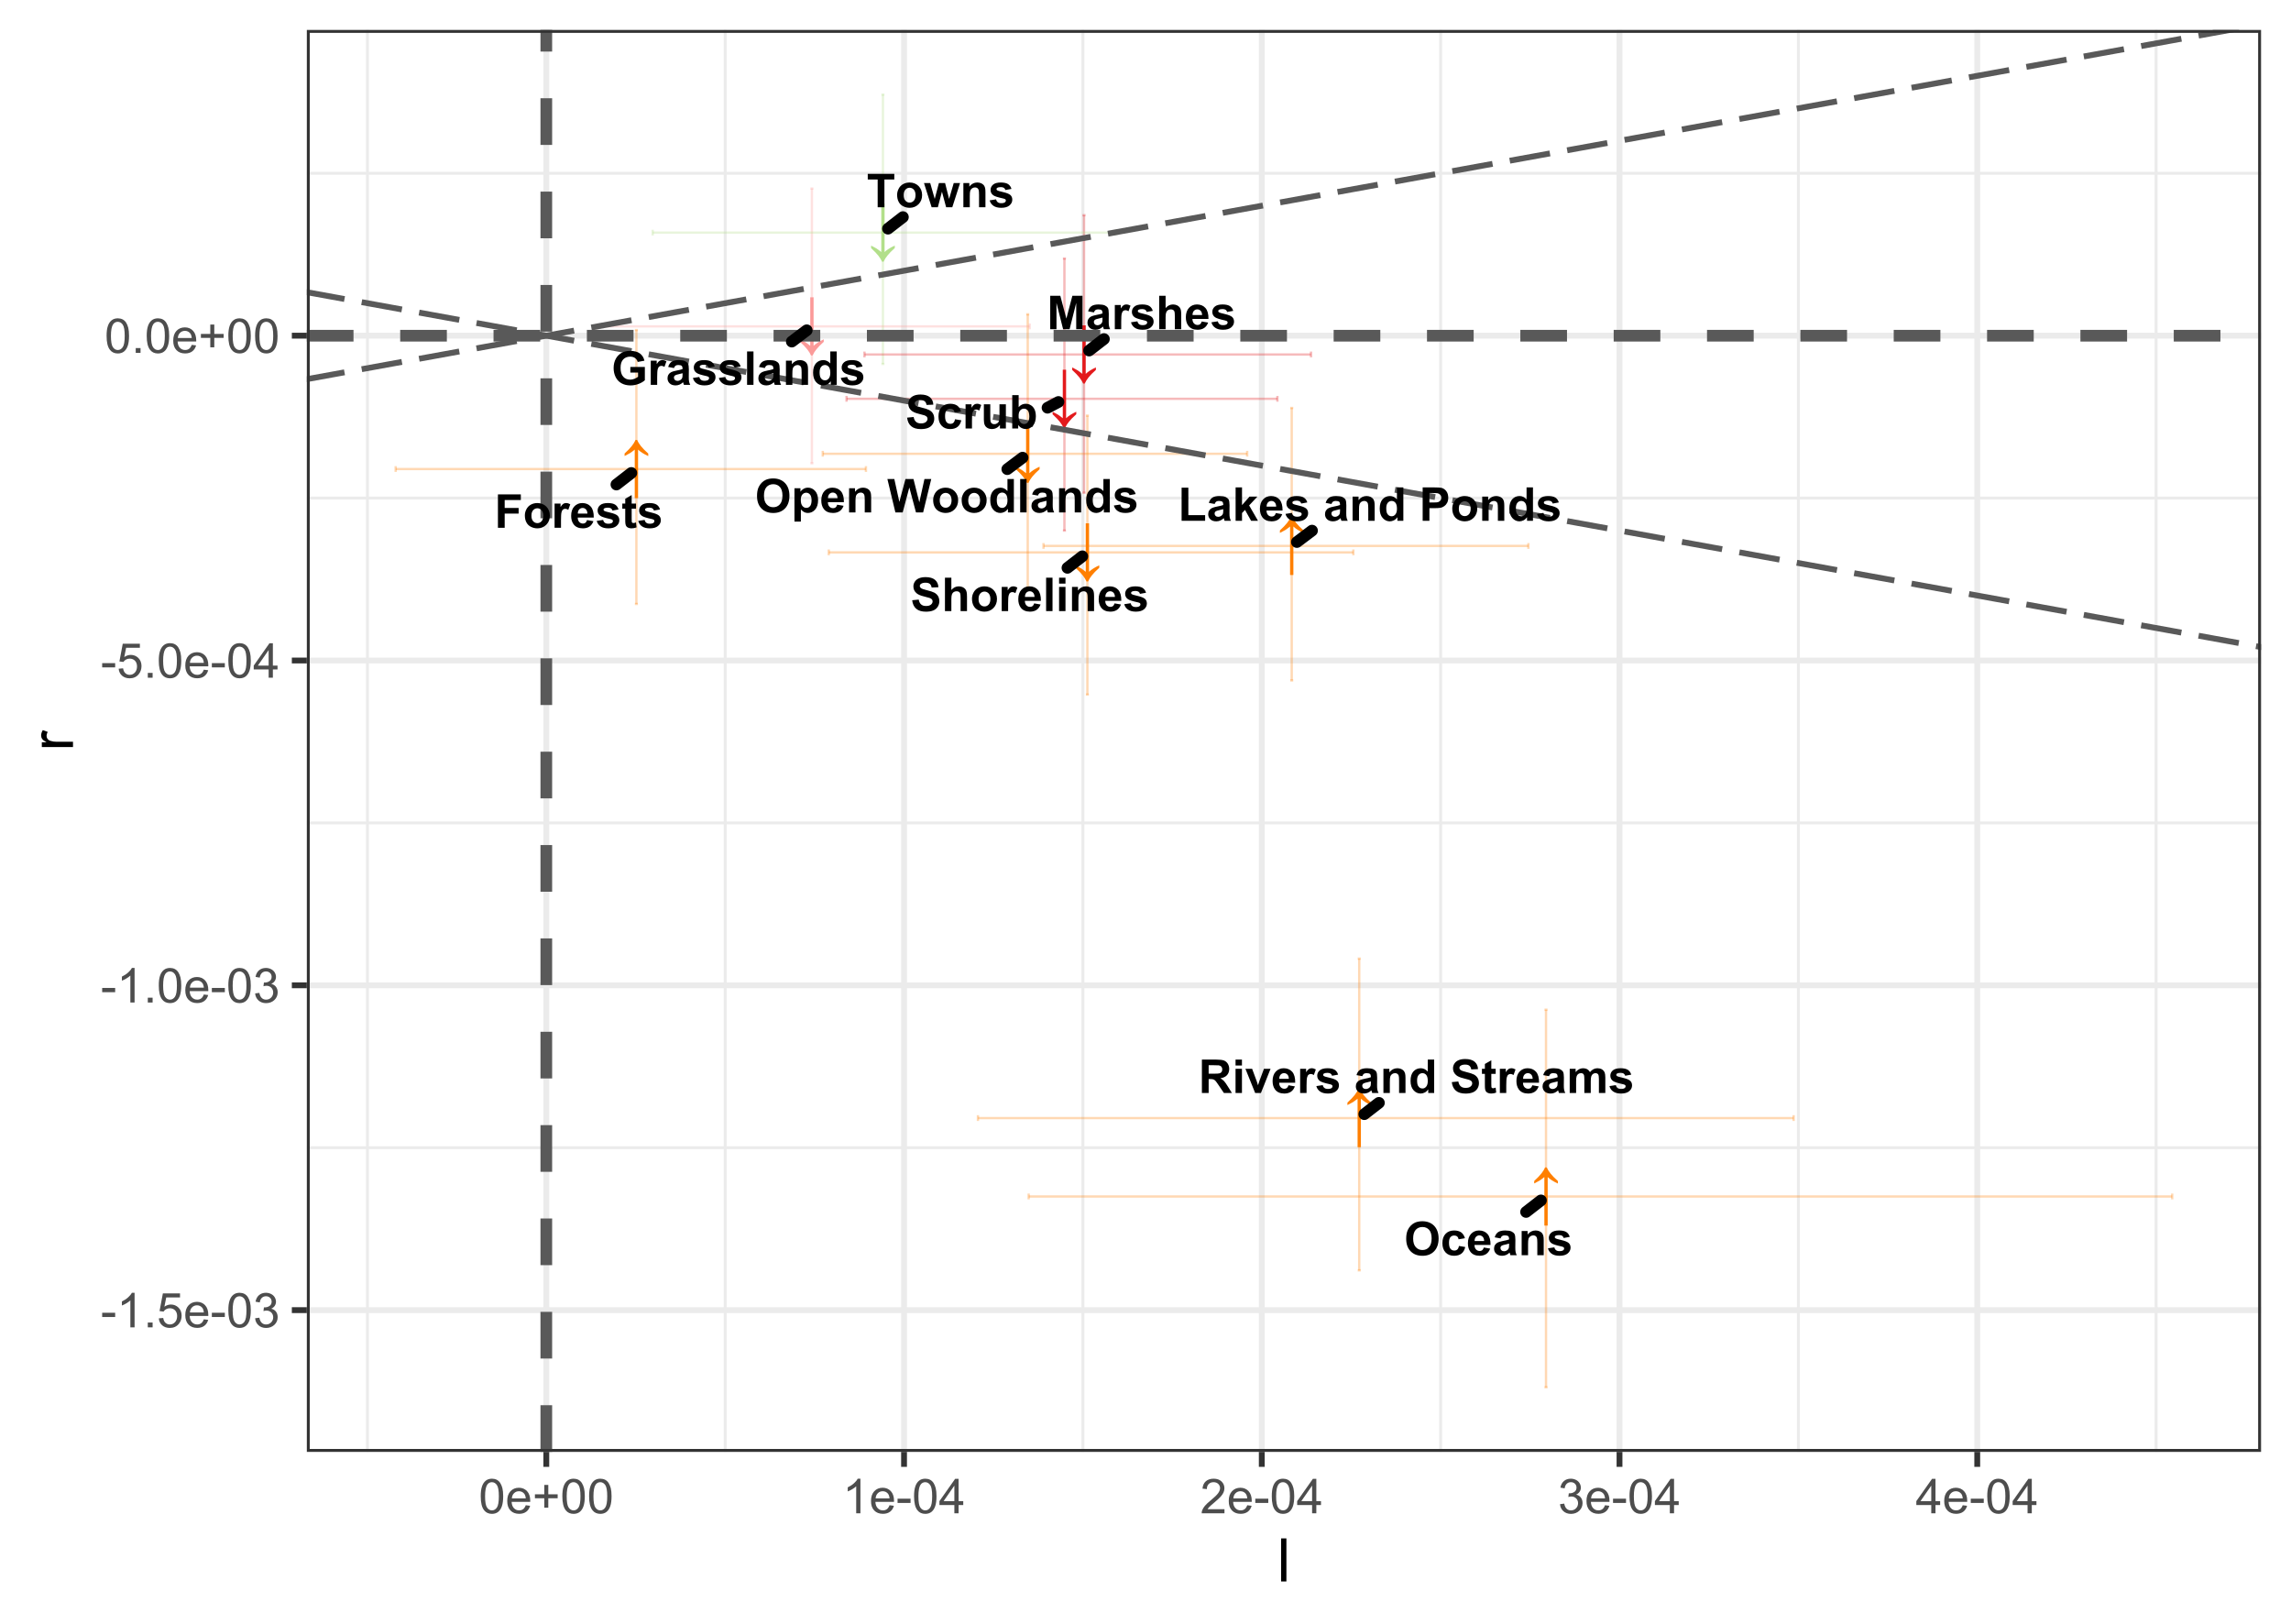 <?xml version="1.0" encoding="UTF-8"?>
<svg xmlns="http://www.w3.org/2000/svg" xmlns:xlink="http://www.w3.org/1999/xlink" width="419pt" height="297pt" viewBox="0 0 419 297" version="1.1">
<defs>
<g>
<symbol overflow="visible" id="glyph0-0">
<path style="stroke:none;" d="M 1.539 0 L 1.539 -7.703 L 7.703 -7.703 L 7.703 0 Z M 1.734 -0.191 L 7.512 -0.191 L 7.512 -7.512 L 1.734 -7.512 Z M 1.734 -0.191 "/>
</symbol>
<symbol overflow="visible" id="glyph0-1">
<path style="stroke:none;" d="M 0.922 0.098 L 0.922 -0.359 C 1.395 -0.121 1.727 0.051 1.918 0.172 C 2.105 0.289 2.395 0.504 2.781 0.812 L 2.781 -8.059 L 3.387 -8.059 L 3.387 0.812 C 3.82 0.395 4.441 0 5.25 -0.375 L 5.25 0.09 C 4.672 0.605 4.23 1.051 3.934 1.426 C 3.629 1.793 3.387 2.18 3.203 2.582 L 2.926 2.582 C 2.773 2.234 2.547 1.867 2.246 1.48 C 1.941 1.09 1.5 0.629 0.922 0.098 Z M 0.922 0.098 "/>
</symbol>
<symbol overflow="visible" id="glyph0-2">
<path style="stroke:none;" d="M 0.922 -5.574 C 1.5 -6.105 1.941 -6.566 2.246 -6.957 C 2.547 -7.344 2.773 -7.711 2.926 -8.059 L 3.203 -8.059 C 3.387 -7.66 3.629 -7.277 3.934 -6.902 C 4.23 -6.527 4.672 -6.082 5.25 -5.566 L 5.25 -5.105 C 4.441 -5.477 3.82 -5.871 3.387 -6.289 L 3.387 2.582 L 2.781 2.582 L 2.781 -6.289 C 2.395 -5.98 2.105 -5.77 1.918 -5.652 C 1.723 -5.531 1.391 -5.352 0.922 -5.117 Z M 0.922 -5.574 "/>
</symbol>
<symbol overflow="visible" id="glyph1-0">
<path style="stroke:none;" d="M 1.066 0 L 1.066 -5.336 L 5.336 -5.336 L 5.336 0 Z M 1.199 -0.133 L 5.203 -0.133 L 5.203 -5.203 L 1.199 -5.203 Z M 1.199 -0.133 "/>
</symbol>
<symbol overflow="visible" id="glyph1-1">
<path style="stroke:none;" d="M 1.996 0 L 1.996 -5.078 L 0.184 -5.078 L 0.184 -6.109 L 5.039 -6.109 L 5.039 -5.078 L 3.23 -5.078 L 3.23 0 Z M 1.996 0 "/>
</symbol>
<symbol overflow="visible" id="glyph1-2">
<path style="stroke:none;" d="M 0.34 -2.277 C 0.34 -2.664 0.434 -3.039 0.629 -3.402 C 0.816 -3.766 1.09 -4.043 1.445 -4.238 C 1.793 -4.426 2.184 -4.523 2.621 -4.527 C 3.285 -4.523 3.836 -4.305 4.266 -3.875 C 4.695 -3.438 4.91 -2.891 4.91 -2.227 C 4.91 -1.555 4.691 -0.996 4.262 -0.559 C 3.824 -0.117 3.281 0.098 2.629 0.102 C 2.219 0.098 1.832 0.012 1.469 -0.172 C 1.098 -0.352 0.816 -0.621 0.629 -0.98 C 0.434 -1.332 0.34 -1.766 0.34 -2.277 Z M 1.543 -2.215 C 1.539 -1.773 1.645 -1.434 1.855 -1.203 C 2.062 -0.969 2.32 -0.855 2.625 -0.855 C 2.93 -0.855 3.184 -0.969 3.395 -1.203 C 3.598 -1.434 3.703 -1.773 3.707 -2.223 C 3.703 -2.652 3.598 -2.984 3.395 -3.219 C 3.184 -3.449 2.93 -3.566 2.625 -3.57 C 2.32 -3.566 2.062 -3.449 1.855 -3.219 C 1.645 -2.984 1.539 -2.652 1.543 -2.215 Z M 1.543 -2.215 "/>
</symbol>
<symbol overflow="visible" id="glyph1-3">
<path style="stroke:none;" d="M 1.438 0 L 0.039 -4.426 L 1.176 -4.426 L 2.004 -1.527 L 2.766 -4.426 L 3.898 -4.426 L 4.633 -1.527 L 5.48 -4.426 L 6.637 -4.426 L 5.215 0 L 4.09 0 L 3.324 -2.848 L 2.574 0 Z M 1.438 0 "/>
</symbol>
<symbol overflow="visible" id="glyph1-4">
<path style="stroke:none;" d="M 4.641 0 L 3.469 0 L 3.469 -2.258 C 3.469 -2.734 3.441 -3.047 3.391 -3.188 C 3.34 -3.328 3.258 -3.434 3.148 -3.512 C 3.031 -3.586 2.898 -3.625 2.742 -3.629 C 2.539 -3.625 2.355 -3.57 2.195 -3.461 C 2.031 -3.348 1.922 -3.199 1.863 -3.02 C 1.805 -2.832 1.773 -2.496 1.777 -2.004 L 1.777 0 L 0.605 0 L 0.605 -4.426 L 1.691 -4.426 L 1.691 -3.777 C 2.078 -4.273 2.566 -4.523 3.152 -4.527 C 3.41 -4.523 3.645 -4.477 3.859 -4.387 C 4.07 -4.289 4.23 -4.168 4.344 -4.027 C 4.449 -3.879 4.527 -3.715 4.574 -3.535 C 4.617 -3.348 4.641 -3.086 4.641 -2.75 Z M 4.641 0 "/>
</symbol>
<symbol overflow="visible" id="glyph1-5">
<path style="stroke:none;" d="M 0.199 -1.262 L 1.375 -1.441 C 1.422 -1.215 1.523 -1.039 1.68 -0.922 C 1.832 -0.801 2.047 -0.742 2.32 -0.746 C 2.625 -0.742 2.852 -0.801 3.004 -0.914 C 3.105 -0.992 3.156 -1.094 3.16 -1.227 C 3.156 -1.312 3.129 -1.387 3.074 -1.445 C 3.016 -1.5 2.887 -1.551 2.684 -1.602 C 1.738 -1.805 1.137 -1.996 0.887 -2.172 C 0.535 -2.41 0.363 -2.742 0.363 -3.168 C 0.363 -3.547 0.512 -3.867 0.816 -4.133 C 1.113 -4.391 1.586 -4.523 2.227 -4.527 C 2.828 -4.523 3.277 -4.426 3.574 -4.23 C 3.871 -4.031 4.074 -3.738 4.184 -3.355 L 3.078 -3.152 C 3.027 -3.324 2.938 -3.453 2.809 -3.547 C 2.676 -3.633 2.488 -3.68 2.246 -3.684 C 1.934 -3.68 1.715 -3.637 1.582 -3.555 C 1.492 -3.492 1.445 -3.414 1.449 -3.316 C 1.445 -3.23 1.484 -3.16 1.566 -3.105 C 1.668 -3.027 2.035 -2.914 2.66 -2.773 C 3.285 -2.629 3.719 -2.457 3.969 -2.254 C 4.211 -2.043 4.336 -1.754 4.336 -1.383 C 4.336 -0.977 4.164 -0.625 3.824 -0.336 C 3.484 -0.043 2.984 0.098 2.32 0.102 C 1.719 0.098 1.242 -0.02 0.891 -0.266 C 0.539 -0.508 0.309 -0.84 0.199 -1.262 Z M 0.199 -1.262 "/>
</symbol>
<symbol overflow="visible" id="glyph1-6">
<path style="stroke:none;" d="M 0.605 0 L 0.605 -6.109 L 2.449 -6.109 L 3.559 -1.941 L 4.656 -6.109 L 6.508 -6.109 L 6.508 0 L 5.359 0 L 5.359 -4.809 L 4.148 0 L 2.961 0 L 1.75 -4.809 L 1.75 0 Z M 0.605 0 "/>
</symbol>
<symbol overflow="visible" id="glyph1-7">
<path style="stroke:none;" d="M 1.488 -3.074 L 0.426 -3.27 C 0.543 -3.695 0.75 -4.012 1.043 -4.219 C 1.332 -4.422 1.766 -4.523 2.344 -4.527 C 2.863 -4.523 3.25 -4.461 3.508 -4.34 C 3.762 -4.215 3.941 -4.059 4.051 -3.871 C 4.152 -3.68 4.207 -3.328 4.207 -2.82 L 4.191 -1.453 C 4.188 -1.062 4.207 -0.773 4.246 -0.594 C 4.281 -0.406 4.352 -0.211 4.461 0 L 3.301 0 C 3.266 -0.078 3.23 -0.191 3.188 -0.348 C 3.168 -0.41 3.152 -0.457 3.148 -0.484 C 2.945 -0.285 2.73 -0.137 2.504 -0.043 C 2.273 0.055 2.031 0.098 1.777 0.102 C 1.316 0.098 0.957 -0.023 0.699 -0.27 C 0.434 -0.516 0.305 -0.828 0.305 -1.207 C 0.305 -1.457 0.363 -1.68 0.484 -1.875 C 0.602 -2.07 0.77 -2.219 0.984 -2.328 C 1.199 -2.43 1.508 -2.523 1.918 -2.602 C 2.461 -2.703 2.84 -2.797 3.055 -2.887 L 3.055 -3.004 C 3.051 -3.227 2.996 -3.387 2.887 -3.484 C 2.773 -3.578 2.562 -3.625 2.258 -3.629 C 2.047 -3.625 1.887 -3.586 1.77 -3.504 C 1.652 -3.422 1.559 -3.277 1.488 -3.074 Z M 3.055 -2.125 C 2.898 -2.074 2.66 -2.016 2.34 -1.945 C 2.012 -1.875 1.801 -1.805 1.703 -1.742 C 1.551 -1.629 1.477 -1.492 1.477 -1.328 C 1.477 -1.16 1.535 -1.02 1.66 -0.902 C 1.777 -0.785 1.934 -0.727 2.125 -0.727 C 2.332 -0.727 2.535 -0.793 2.73 -0.934 C 2.871 -1.035 2.961 -1.164 3.008 -1.32 C 3.035 -1.418 3.051 -1.609 3.055 -1.891 Z M 3.055 -2.125 "/>
</symbol>
<symbol overflow="visible" id="glyph1-8">
<path style="stroke:none;" d="M 1.734 0 L 0.562 0 L 0.562 -4.426 L 1.652 -4.426 L 1.652 -3.797 C 1.836 -4.094 2 -4.289 2.152 -4.383 C 2.297 -4.477 2.469 -4.523 2.66 -4.527 C 2.926 -4.523 3.18 -4.449 3.43 -4.305 L 3.066 -3.285 C 2.867 -3.41 2.684 -3.473 2.516 -3.477 C 2.352 -3.473 2.215 -3.43 2.102 -3.34 C 1.984 -3.25 1.895 -3.086 1.832 -2.852 C 1.766 -2.613 1.734 -2.117 1.734 -1.367 Z M 1.734 0 "/>
</symbol>
<symbol overflow="visible" id="glyph1-9">
<path style="stroke:none;" d="M 1.781 -6.109 L 1.781 -3.863 C 2.156 -4.301 2.605 -4.523 3.133 -4.527 C 3.402 -4.523 3.645 -4.473 3.863 -4.375 C 4.074 -4.273 4.238 -4.145 4.352 -3.992 C 4.461 -3.832 4.535 -3.66 4.578 -3.473 C 4.617 -3.281 4.641 -2.988 4.641 -2.598 L 4.641 0 L 3.469 0 L 3.469 -2.34 C 3.469 -2.801 3.445 -3.098 3.402 -3.223 C 3.355 -3.348 3.277 -3.445 3.164 -3.52 C 3.051 -3.59 2.91 -3.625 2.742 -3.629 C 2.547 -3.625 2.371 -3.578 2.219 -3.488 C 2.066 -3.391 1.957 -3.25 1.887 -3.062 C 1.816 -2.871 1.781 -2.59 1.781 -2.219 L 1.781 0 L 0.609 0 L 0.609 -6.109 Z M 1.781 -6.109 "/>
</symbol>
<symbol overflow="visible" id="glyph1-10">
<path style="stroke:none;" d="M 3.176 -1.41 L 4.344 -1.211 C 4.188 -0.781 3.953 -0.457 3.633 -0.234 C 3.309 -0.012 2.902 0.098 2.418 0.102 C 1.645 0.098 1.074 -0.152 0.707 -0.656 C 0.414 -1.055 0.27 -1.562 0.27 -2.18 C 0.27 -2.914 0.461 -3.488 0.844 -3.902 C 1.227 -4.316 1.711 -4.523 2.301 -4.527 C 2.957 -4.523 3.477 -4.305 3.859 -3.875 C 4.238 -3.438 4.422 -2.773 4.406 -1.875 L 1.473 -1.875 C 1.477 -1.527 1.57 -1.254 1.754 -1.062 C 1.934 -0.867 2.16 -0.773 2.43 -0.773 C 2.609 -0.773 2.762 -0.82 2.891 -0.922 C 3.012 -1.02 3.109 -1.184 3.176 -1.41 Z M 3.242 -2.594 C 3.23 -2.93 3.145 -3.188 2.98 -3.363 C 2.812 -3.539 2.609 -3.625 2.371 -3.629 C 2.113 -3.625 1.902 -3.535 1.738 -3.352 C 1.57 -3.164 1.488 -2.91 1.492 -2.594 Z M 3.242 -2.594 "/>
</symbol>
<symbol overflow="visible" id="glyph1-11">
<path style="stroke:none;" d="M 0.309 -1.988 L 1.508 -2.105 C 1.578 -1.699 1.727 -1.402 1.949 -1.215 C 2.168 -1.023 2.465 -0.93 2.844 -0.934 C 3.234 -0.93 3.535 -1.016 3.738 -1.184 C 3.941 -1.352 4.043 -1.547 4.043 -1.777 C 4.043 -1.918 4 -2.043 3.914 -2.145 C 3.828 -2.246 3.68 -2.332 3.473 -2.41 C 3.324 -2.457 2.996 -2.547 2.484 -2.676 C 1.82 -2.836 1.355 -3.039 1.094 -3.281 C 0.715 -3.617 0.527 -4.023 0.531 -4.508 C 0.527 -4.816 0.613 -5.109 0.793 -5.383 C 0.965 -5.652 1.219 -5.859 1.555 -6 C 1.883 -6.141 2.285 -6.211 2.758 -6.215 C 3.523 -6.211 4.102 -6.043 4.492 -5.711 C 4.879 -5.371 5.082 -4.922 5.102 -4.363 L 3.867 -4.309 C 3.812 -4.621 3.699 -4.848 3.527 -4.984 C 3.355 -5.121 3.094 -5.191 2.746 -5.191 C 2.383 -5.191 2.102 -5.117 1.906 -4.973 C 1.77 -4.875 1.703 -4.75 1.707 -4.594 C 1.703 -4.445 1.766 -4.32 1.891 -4.223 C 2.043 -4.09 2.422 -3.953 3.023 -3.812 C 3.625 -3.668 4.066 -3.523 4.355 -3.375 C 4.641 -3.223 4.867 -3.016 5.031 -2.754 C 5.191 -2.488 5.273 -2.164 5.277 -1.781 C 5.273 -1.43 5.176 -1.098 4.984 -0.793 C 4.785 -0.484 4.508 -0.258 4.156 -0.113 C 3.797 0.035 3.355 0.105 2.828 0.109 C 2.055 0.105 1.461 -0.07 1.051 -0.426 C 0.633 -0.781 0.387 -1.301 0.309 -1.988 Z M 0.309 -1.988 "/>
</symbol>
<symbol overflow="visible" id="glyph1-12">
<path style="stroke:none;" d="M 4.473 -3.117 L 3.316 -2.91 C 3.277 -3.137 3.188 -3.309 3.051 -3.43 C 2.914 -3.543 2.734 -3.602 2.516 -3.605 C 2.219 -3.602 1.988 -3.5 1.816 -3.301 C 1.645 -3.098 1.559 -2.762 1.559 -2.293 C 1.559 -1.762 1.645 -1.391 1.824 -1.18 C 1.996 -0.961 2.234 -0.855 2.535 -0.855 C 2.754 -0.855 2.934 -0.918 3.078 -1.043 C 3.219 -1.168 3.32 -1.383 3.379 -1.695 L 4.531 -1.5 C 4.406 -0.969 4.18 -0.566 3.844 -0.301 C 3.504 -0.031 3.047 0.098 2.48 0.102 C 1.828 0.098 1.312 -0.102 0.93 -0.512 C 0.543 -0.918 0.352 -1.484 0.355 -2.207 C 0.352 -2.938 0.543 -3.508 0.934 -3.914 C 1.316 -4.32 1.84 -4.523 2.5 -4.527 C 3.035 -4.523 3.465 -4.406 3.785 -4.18 C 4.105 -3.945 4.332 -3.594 4.473 -3.117 Z M 4.473 -3.117 "/>
</symbol>
<symbol overflow="visible" id="glyph1-13">
<path style="stroke:none;" d="M 3.527 0 L 3.527 -0.664 C 3.363 -0.422 3.148 -0.234 2.891 -0.102 C 2.625 0.035 2.348 0.098 2.059 0.102 C 1.758 0.098 1.492 0.035 1.258 -0.094 C 1.02 -0.227 0.848 -0.41 0.746 -0.645 C 0.637 -0.879 0.586 -1.203 0.586 -1.625 L 0.586 -4.426 L 1.758 -4.426 L 1.758 -2.391 C 1.758 -1.766 1.777 -1.383 1.82 -1.246 C 1.863 -1.105 1.941 -0.996 2.059 -0.914 C 2.168 -0.832 2.312 -0.789 2.492 -0.793 C 2.688 -0.789 2.867 -0.844 3.031 -0.957 C 3.188 -1.062 3.297 -1.199 3.355 -1.363 C 3.41 -1.523 3.438 -1.922 3.441 -2.559 L 3.441 -4.426 L 4.613 -4.426 L 4.613 0 Z M 3.527 0 "/>
</symbol>
<symbol overflow="visible" id="glyph1-14">
<path style="stroke:none;" d="M 0.562 0 L 0.562 -6.109 L 1.734 -6.109 L 1.734 -3.91 C 2.094 -4.316 2.52 -4.523 3.016 -4.527 C 3.551 -4.523 3.996 -4.328 4.352 -3.941 C 4.703 -3.547 4.879 -2.984 4.883 -2.258 C 4.879 -1.5 4.699 -0.918 4.344 -0.512 C 3.98 -0.102 3.547 0.098 3.035 0.102 C 2.781 0.098 2.531 0.039 2.285 -0.086 C 2.039 -0.211 1.828 -0.398 1.652 -0.648 L 1.652 0 Z M 1.727 -2.309 C 1.723 -1.848 1.793 -1.508 1.941 -1.293 C 2.141 -0.977 2.41 -0.82 2.75 -0.824 C 3.004 -0.82 3.227 -0.93 3.41 -1.156 C 3.59 -1.375 3.68 -1.723 3.684 -2.199 C 3.68 -2.703 3.586 -3.07 3.406 -3.293 C 3.219 -3.516 2.984 -3.625 2.703 -3.629 C 2.422 -3.625 2.191 -3.516 2.004 -3.301 C 1.816 -3.082 1.723 -2.754 1.727 -2.309 Z M 1.727 -2.309 "/>
</symbol>
<symbol overflow="visible" id="glyph1-15">
<path style="stroke:none;" d="M 3.465 -2.246 L 3.465 -3.277 L 6.121 -3.277 L 6.121 -0.844 C 5.859 -0.594 5.484 -0.371 5 -0.18 C 4.508 0.012 4.012 0.105 3.508 0.105 C 2.867 0.105 2.309 -0.027 1.836 -0.297 C 1.359 -0.562 1.004 -0.945 0.766 -1.445 C 0.527 -1.941 0.41 -2.484 0.41 -3.074 C 0.41 -3.711 0.543 -4.277 0.809 -4.773 C 1.074 -5.266 1.465 -5.645 1.98 -5.91 C 2.371 -6.109 2.855 -6.211 3.441 -6.215 C 4.199 -6.211 4.793 -6.051 5.219 -5.738 C 5.645 -5.418 5.918 -4.98 6.043 -4.418 L 4.816 -4.188 C 4.73 -4.488 4.566 -4.727 4.332 -4.898 C 4.09 -5.07 3.793 -5.156 3.441 -5.16 C 2.898 -5.156 2.473 -4.984 2.156 -4.645 C 1.836 -4.301 1.676 -3.793 1.68 -3.125 C 1.676 -2.398 1.836 -1.855 2.164 -1.492 C 2.484 -1.129 2.906 -0.949 3.43 -0.949 C 3.684 -0.949 3.945 -1 4.207 -1.102 C 4.465 -1.203 4.688 -1.324 4.875 -1.473 L 4.875 -2.246 Z M 3.465 -2.246 "/>
</symbol>
<symbol overflow="visible" id="glyph1-16">
<path style="stroke:none;" d="M 0.613 0 L 0.613 -6.109 L 1.785 -6.109 L 1.785 0 Z M 0.613 0 "/>
</symbol>
<symbol overflow="visible" id="glyph1-17">
<path style="stroke:none;" d="M 4.672 0 L 3.586 0 L 3.586 -0.648 C 3.402 -0.395 3.188 -0.207 2.941 -0.082 C 2.695 0.039 2.445 0.098 2.199 0.102 C 1.688 0.098 1.254 -0.102 0.895 -0.512 C 0.531 -0.918 0.352 -1.492 0.352 -2.23 C 0.352 -2.977 0.527 -3.547 0.879 -3.941 C 1.23 -4.328 1.676 -4.523 2.219 -4.527 C 2.711 -4.523 3.137 -4.316 3.5 -3.91 L 3.5 -6.109 L 4.672 -6.109 Z M 1.547 -2.309 C 1.547 -1.836 1.609 -1.492 1.742 -1.285 C 1.93 -0.973 2.195 -0.82 2.535 -0.824 C 2.801 -0.82 3.027 -0.934 3.219 -1.168 C 3.406 -1.395 3.504 -1.738 3.504 -2.195 C 3.504 -2.703 3.41 -3.07 3.227 -3.293 C 3.043 -3.516 2.809 -3.625 2.527 -3.629 C 2.246 -3.625 2.016 -3.516 1.828 -3.297 C 1.641 -3.074 1.547 -2.746 1.547 -2.309 Z M 1.547 -2.309 "/>
</symbol>
<symbol overflow="visible" id="glyph1-18">
<path style="stroke:none;" d="M 0.656 0 L 0.656 -6.059 L 1.887 -6.059 L 1.887 -1.031 L 4.957 -1.031 L 4.957 0 Z M 0.656 0 "/>
</symbol>
<symbol overflow="visible" id="glyph1-19">
<path style="stroke:none;" d="M 0.57 0 L 0.57 -6.109 L 1.742 -6.109 L 1.742 -2.867 L 3.113 -4.426 L 4.555 -4.426 L 3.043 -2.809 L 4.664 0 L 3.402 0 L 2.289 -1.988 L 1.742 -1.418 L 1.742 0 Z M 0.57 0 "/>
</symbol>
<symbol overflow="visible" id="glyph1-20">
<path style="stroke:none;" d=""/>
</symbol>
<symbol overflow="visible" id="glyph1-21">
<path style="stroke:none;" d="M 0.621 0 L 0.621 -6.109 L 2.602 -6.109 C 3.352 -6.105 3.84 -6.074 4.066 -6.02 C 4.418 -5.926 4.711 -5.727 4.945 -5.422 C 5.18 -5.109 5.297 -4.715 5.301 -4.23 C 5.297 -3.855 5.23 -3.539 5.098 -3.285 C 4.961 -3.027 4.785 -2.828 4.578 -2.684 C 4.367 -2.535 4.156 -2.438 3.938 -2.391 C 3.641 -2.332 3.215 -2.301 2.66 -2.305 L 1.855 -2.305 L 1.855 0 Z M 1.855 -5.078 L 1.855 -3.344 L 2.531 -3.344 C 3.016 -3.34 3.34 -3.371 3.504 -3.438 C 3.668 -3.5 3.797 -3.602 3.891 -3.738 C 3.984 -3.871 4.031 -4.027 4.031 -4.215 C 4.031 -4.434 3.965 -4.617 3.832 -4.762 C 3.699 -4.906 3.535 -4.996 3.34 -5.035 C 3.191 -5.059 2.895 -5.074 2.449 -5.078 Z M 1.855 -5.078 "/>
</symbol>
<symbol overflow="visible" id="glyph1-22">
<path style="stroke:none;" d="M 0.371 -3.016 C 0.367 -3.637 0.461 -4.16 0.648 -4.586 C 0.785 -4.895 0.977 -5.172 1.219 -5.422 C 1.457 -5.664 1.719 -5.848 2.008 -5.973 C 2.387 -6.129 2.824 -6.211 3.324 -6.215 C 4.223 -6.211 4.945 -5.93 5.484 -5.375 C 6.023 -4.812 6.293 -4.039 6.297 -3.047 C 6.293 -2.059 6.023 -1.285 5.492 -0.73 C 4.953 -0.172 4.238 0.105 3.344 0.105 C 2.434 0.105 1.711 -0.172 1.176 -0.727 C 0.637 -1.281 0.367 -2.043 0.371 -3.016 Z M 1.641 -3.059 C 1.641 -2.363 1.801 -1.836 2.121 -1.484 C 2.441 -1.125 2.848 -0.949 3.34 -0.949 C 3.832 -0.949 4.234 -1.125 4.551 -1.48 C 4.863 -1.832 5.02 -2.363 5.023 -3.074 C 5.02 -3.773 4.867 -4.297 4.562 -4.641 C 4.254 -4.984 3.848 -5.156 3.34 -5.16 C 2.828 -5.156 2.414 -4.98 2.105 -4.637 C 1.793 -4.285 1.641 -3.762 1.641 -3.059 Z M 1.641 -3.059 "/>
</symbol>
<symbol overflow="visible" id="glyph1-23">
<path style="stroke:none;" d="M 0.578 -4.426 L 1.672 -4.426 L 1.672 -3.777 C 1.809 -3.996 2 -4.176 2.246 -4.316 C 2.484 -4.453 2.754 -4.523 3.051 -4.527 C 3.562 -4.523 4 -4.32 4.359 -3.922 C 4.719 -3.516 4.898 -2.957 4.898 -2.238 C 4.898 -1.496 4.715 -0.918 4.355 -0.512 C 3.988 -0.102 3.551 0.098 3.043 0.102 C 2.793 0.098 2.57 0.055 2.375 -0.043 C 2.172 -0.137 1.965 -0.305 1.75 -0.547 L 1.75 1.684 L 0.578 1.684 Z M 1.738 -2.289 C 1.734 -1.789 1.832 -1.422 2.031 -1.184 C 2.227 -0.945 2.469 -0.824 2.754 -0.828 C 3.027 -0.824 3.254 -0.934 3.434 -1.156 C 3.613 -1.371 3.703 -1.73 3.707 -2.23 C 3.703 -2.691 3.609 -3.035 3.426 -3.262 C 3.238 -3.484 3.008 -3.598 2.734 -3.602 C 2.445 -3.598 2.207 -3.488 2.02 -3.27 C 1.828 -3.047 1.734 -2.719 1.738 -2.289 Z M 1.738 -2.289 "/>
</symbol>
<symbol overflow="visible" id="glyph1-24">
<path style="stroke:none;" d="M 1.488 0 L 0.027 -6.109 L 1.293 -6.109 L 2.215 -1.914 L 3.332 -6.109 L 4.797 -6.109 L 5.867 -1.844 L 6.805 -6.109 L 8.047 -6.109 L 6.562 0 L 5.254 0 L 4.039 -4.566 L 2.824 0 Z M 1.488 0 "/>
</symbol>
<symbol overflow="visible" id="glyph1-25">
<path style="stroke:none;" d="M 0.629 0 L 0.629 -6.109 L 4.816 -6.109 L 4.816 -5.078 L 1.863 -5.078 L 1.863 -3.629 L 4.414 -3.629 L 4.414 -2.598 L 1.863 -2.598 L 1.863 0 Z M 0.629 0 "/>
</symbol>
<symbol overflow="visible" id="glyph1-26">
<path style="stroke:none;" d="M 2.641 -4.426 L 2.641 -3.492 L 1.844 -3.492 L 1.844 -1.707 C 1.84 -1.344 1.848 -1.137 1.863 -1.078 C 1.879 -1.016 1.914 -0.965 1.969 -0.93 C 2.023 -0.887 2.09 -0.867 2.168 -0.871 C 2.273 -0.867 2.43 -0.906 2.637 -0.984 L 2.738 -0.074 C 2.461 0.043 2.152 0.098 1.812 0.102 C 1.598 0.098 1.41 0.066 1.242 -0.004 C 1.07 -0.074 0.945 -0.168 0.867 -0.281 C 0.789 -0.391 0.734 -0.543 0.703 -0.738 C 0.68 -0.871 0.668 -1.145 0.668 -1.562 L 0.668 -3.492 L 0.129 -3.492 L 0.129 -4.426 L 0.668 -4.426 L 0.668 -5.305 L 1.844 -5.988 L 1.844 -4.426 Z M 2.641 -4.426 "/>
</symbol>
<symbol overflow="visible" id="glyph1-27">
<path style="stroke:none;" d="M 0.613 -5.027 L 0.613 -6.109 L 1.785 -6.109 L 1.785 -5.027 Z M 0.613 0 L 0.613 -4.426 L 1.785 -4.426 L 1.785 0 Z M 0.613 0 "/>
</symbol>
<symbol overflow="visible" id="glyph1-28">
<path style="stroke:none;" d="M 0.625 0 L 0.625 -6.109 L 3.223 -6.109 C 3.875 -6.105 4.348 -6.051 4.645 -5.945 C 4.938 -5.832 5.176 -5.637 5.355 -5.359 C 5.531 -5.074 5.617 -4.754 5.621 -4.398 C 5.617 -3.938 5.484 -3.559 5.215 -3.262 C 4.945 -2.961 4.543 -2.773 4.008 -2.695 C 4.273 -2.539 4.492 -2.367 4.668 -2.184 C 4.84 -1.996 5.074 -1.664 5.371 -1.191 L 6.117 0 L 4.645 0 L 3.75 -1.328 C 3.434 -1.801 3.215 -2.102 3.102 -2.227 C 2.98 -2.352 2.859 -2.434 2.73 -2.48 C 2.598 -2.523 2.391 -2.547 2.109 -2.551 L 1.859 -2.551 L 1.859 0 Z M 1.859 -3.527 L 2.773 -3.527 C 3.359 -3.527 3.73 -3.551 3.879 -3.602 C 4.027 -3.648 4.141 -3.734 4.227 -3.859 C 4.305 -3.98 4.348 -4.133 4.352 -4.316 C 4.348 -4.52 4.293 -4.684 4.188 -4.812 C 4.074 -4.938 3.918 -5.02 3.723 -5.055 C 3.617 -5.066 3.316 -5.074 2.82 -5.078 L 1.859 -5.078 Z M 1.859 -3.527 "/>
</symbol>
<symbol overflow="visible" id="glyph1-29">
<path style="stroke:none;" d="M 1.828 0 L 0.047 -4.426 L 1.273 -4.426 L 2.109 -2.168 L 2.352 -1.414 C 2.41 -1.602 2.453 -1.73 2.473 -1.793 C 2.512 -1.918 2.551 -2.043 2.598 -2.168 L 3.438 -4.426 L 4.645 -4.426 L 2.883 0 Z M 1.828 0 "/>
</symbol>
<symbol overflow="visible" id="glyph1-30">
<path style="stroke:none;" d="M 0.523 -4.426 L 1.605 -4.426 L 1.605 -3.82 C 1.988 -4.289 2.445 -4.523 2.984 -4.527 C 3.266 -4.523 3.512 -4.465 3.723 -4.352 C 3.926 -4.23 4.098 -4.055 4.234 -3.82 C 4.426 -4.055 4.637 -4.23 4.863 -4.352 C 5.09 -4.465 5.328 -4.523 5.586 -4.527 C 5.906 -4.523 6.184 -4.457 6.41 -4.328 C 6.633 -4.191 6.801 -3.996 6.914 -3.746 C 6.992 -3.555 7.031 -3.25 7.035 -2.828 L 7.035 0 L 5.863 0 L 5.863 -2.531 C 5.859 -2.969 5.82 -3.25 5.742 -3.379 C 5.633 -3.543 5.465 -3.625 5.242 -3.629 C 5.074 -3.625 4.918 -3.578 4.777 -3.48 C 4.629 -3.379 4.527 -3.23 4.465 -3.039 C 4.402 -2.844 4.371 -2.539 4.371 -2.125 L 4.371 0 L 3.199 0 L 3.199 -2.426 C 3.199 -2.855 3.176 -3.133 3.137 -3.258 C 3.09 -3.383 3.027 -3.473 2.941 -3.535 C 2.855 -3.594 2.738 -3.625 2.59 -3.629 C 2.406 -3.625 2.242 -3.578 2.098 -3.484 C 1.953 -3.387 1.848 -3.246 1.789 -3.062 C 1.723 -2.879 1.691 -2.574 1.695 -2.152 L 1.695 0 L 0.523 0 Z M 0.523 -4.426 "/>
</symbol>
<symbol overflow="visible" id="glyph2-0">
<path style="stroke:none;" d="M 1.102 0 L 1.102 -5.5 L 5.5 -5.5 L 5.5 0 Z M 1.238 -0.137 L 5.363 -0.137 L 5.363 -5.363 L 1.238 -5.363 Z M 1.238 -0.137 "/>
</symbol>
<symbol overflow="visible" id="glyph2-1">
<path style="stroke:none;" d="M 0.281 -1.891 L 0.281 -2.668 L 2.656 -2.668 L 2.656 -1.891 Z M 0.281 -1.891 "/>
</symbol>
<symbol overflow="visible" id="glyph2-2">
<path style="stroke:none;" d="M 3.277 0 L 2.504 0 L 2.504 -4.93 C 2.316 -4.75 2.074 -4.574 1.773 -4.395 C 1.469 -4.215 1.195 -4.082 0.957 -3.996 L 0.957 -4.742 C 1.387 -4.941 1.766 -5.188 2.09 -5.48 C 2.414 -5.77 2.645 -6.051 2.781 -6.324 L 3.277 -6.324 Z M 3.277 0 "/>
</symbol>
<symbol overflow="visible" id="glyph2-3">
<path style="stroke:none;" d="M 0.801 0 L 0.801 -0.883 L 1.68 -0.883 L 1.68 0 Z M 0.801 0 "/>
</symbol>
<symbol overflow="visible" id="glyph2-4">
<path style="stroke:none;" d="M 0.367 -1.648 L 1.176 -1.719 C 1.234 -1.32 1.375 -1.023 1.594 -0.824 C 1.812 -0.625 2.078 -0.527 2.391 -0.527 C 2.762 -0.527 3.074 -0.668 3.336 -0.949 C 3.59 -1.23 3.719 -1.602 3.723 -2.066 C 3.719 -2.504 3.594 -2.852 3.348 -3.109 C 3.098 -3.363 2.773 -3.492 2.375 -3.492 C 2.125 -3.492 1.902 -3.434 1.703 -3.32 C 1.5 -3.207 1.344 -3.062 1.23 -2.883 L 0.504 -2.977 L 1.113 -6.215 L 4.246 -6.215 L 4.246 -5.473 L 1.73 -5.473 L 1.391 -3.781 C 1.766 -4.039 2.164 -4.172 2.582 -4.176 C 3.129 -4.172 3.594 -3.98 3.973 -3.605 C 4.352 -3.223 4.539 -2.734 4.543 -2.137 C 4.539 -1.562 4.375 -1.07 4.043 -0.656 C 3.637 -0.148 3.086 0.105 2.391 0.109 C 1.816 0.105 1.348 -0.051 0.984 -0.371 C 0.621 -0.691 0.414 -1.117 0.367 -1.648 Z M 0.367 -1.648 "/>
</symbol>
<symbol overflow="visible" id="glyph2-5">
<path style="stroke:none;" d="M 3.703 -1.469 L 4.504 -1.371 C 4.375 -0.902 4.141 -0.539 3.801 -0.285 C 3.461 -0.027 3.027 0.098 2.496 0.102 C 1.828 0.098 1.297 -0.102 0.906 -0.512 C 0.512 -0.918 0.316 -1.496 0.32 -2.242 C 0.316 -3.008 0.516 -3.605 0.914 -4.031 C 1.309 -4.453 1.82 -4.664 2.453 -4.668 C 3.059 -4.664 3.555 -4.457 3.945 -4.043 C 4.328 -3.629 4.523 -3.043 4.527 -2.289 C 4.523 -2.242 4.523 -2.176 4.523 -2.086 L 1.121 -2.086 C 1.145 -1.582 1.289 -1.195 1.547 -0.93 C 1.801 -0.66 2.117 -0.527 2.5 -0.531 C 2.781 -0.527 3.023 -0.602 3.227 -0.754 C 3.426 -0.902 3.586 -1.141 3.703 -1.469 Z M 1.164 -2.719 L 3.711 -2.719 C 3.672 -3.102 3.578 -3.387 3.422 -3.582 C 3.172 -3.879 2.852 -4.031 2.461 -4.031 C 2.105 -4.031 1.805 -3.91 1.566 -3.672 C 1.32 -3.434 1.188 -3.117 1.164 -2.719 Z M 1.164 -2.719 "/>
</symbol>
<symbol overflow="visible" id="glyph2-6">
<path style="stroke:none;" d="M 0.367 -3.105 C 0.363 -3.848 0.438 -4.445 0.594 -4.902 C 0.742 -5.355 0.973 -5.707 1.277 -5.953 C 1.578 -6.199 1.957 -6.32 2.418 -6.324 C 2.754 -6.32 3.051 -6.254 3.309 -6.121 C 3.562 -5.984 3.773 -5.789 3.938 -5.531 C 4.102 -5.273 4.23 -4.961 4.328 -4.594 C 4.422 -4.227 4.469 -3.73 4.473 -3.105 C 4.469 -2.367 4.395 -1.77 4.242 -1.316 C 4.09 -0.859 3.863 -0.508 3.562 -0.262 C 3.258 -0.016 2.875 0.105 2.418 0.109 C 1.809 0.105 1.332 -0.109 0.988 -0.547 C 0.57 -1.066 0.363 -1.922 0.367 -3.105 Z M 1.16 -3.105 C 1.16 -2.07 1.281 -1.379 1.523 -1.039 C 1.766 -0.695 2.062 -0.527 2.418 -0.527 C 2.773 -0.527 3.074 -0.699 3.316 -1.043 C 3.559 -1.387 3.68 -2.074 3.68 -3.105 C 3.68 -4.145 3.559 -4.832 3.316 -5.172 C 3.074 -5.512 2.77 -5.684 2.41 -5.684 C 2.051 -5.684 1.77 -5.531 1.559 -5.234 C 1.293 -4.844 1.16 -4.137 1.16 -3.105 Z M 1.16 -3.105 "/>
</symbol>
<symbol overflow="visible" id="glyph2-7">
<path style="stroke:none;" d="M 0.371 -1.664 L 1.145 -1.766 C 1.23 -1.324 1.383 -1.008 1.598 -0.816 C 1.809 -0.621 2.066 -0.527 2.375 -0.527 C 2.734 -0.527 3.043 -0.652 3.297 -0.906 C 3.547 -1.156 3.672 -1.469 3.676 -1.844 C 3.672 -2.195 3.555 -2.488 3.324 -2.719 C 3.09 -2.949 2.797 -3.062 2.441 -3.066 C 2.293 -3.062 2.109 -3.035 1.895 -2.98 L 1.98 -3.66 C 2.031 -3.652 2.07 -3.648 2.105 -3.652 C 2.434 -3.648 2.73 -3.734 2.996 -3.91 C 3.254 -4.078 3.387 -4.344 3.391 -4.703 C 3.387 -4.984 3.289 -5.219 3.102 -5.406 C 2.906 -5.59 2.66 -5.684 2.359 -5.688 C 2.055 -5.684 1.805 -5.59 1.605 -5.402 C 1.402 -5.215 1.273 -4.93 1.219 -4.555 L 0.445 -4.691 C 0.539 -5.207 0.754 -5.609 1.09 -5.895 C 1.426 -6.18 1.844 -6.32 2.344 -6.324 C 2.688 -6.32 3.004 -6.246 3.293 -6.102 C 3.582 -5.953 3.801 -5.754 3.953 -5.5 C 4.105 -5.242 4.184 -4.973 4.184 -4.688 C 4.184 -4.414 4.109 -4.164 3.965 -3.945 C 3.816 -3.719 3.602 -3.543 3.316 -3.41 C 3.688 -3.324 3.977 -3.145 4.184 -2.875 C 4.391 -2.602 4.492 -2.262 4.496 -1.859 C 4.492 -1.305 4.293 -0.84 3.895 -0.461 C 3.492 -0.078 2.984 0.109 2.371 0.113 C 1.816 0.109 1.355 -0.051 0.992 -0.379 C 0.625 -0.707 0.418 -1.137 0.371 -1.664 Z M 0.371 -1.664 "/>
</symbol>
<symbol overflow="visible" id="glyph2-8">
<path style="stroke:none;" d="M 2.844 0 L 2.844 -1.508 L 0.113 -1.508 L 0.113 -2.219 L 2.988 -6.301 L 3.617 -6.301 L 3.617 -2.219 L 4.469 -2.219 L 4.469 -1.508 L 3.617 -1.508 L 3.617 0 Z M 2.844 -2.219 L 2.844 -5.059 L 0.871 -2.219 Z M 2.844 -2.219 "/>
</symbol>
<symbol overflow="visible" id="glyph2-9">
<path style="stroke:none;" d="M 2.203 -1.02 L 2.203 -2.746 L 0.488 -2.746 L 0.488 -3.469 L 2.203 -3.469 L 2.203 -5.184 L 2.934 -5.184 L 2.934 -3.469 L 4.648 -3.469 L 4.648 -2.746 L 2.934 -2.746 L 2.934 -1.02 Z M 2.203 -1.02 "/>
</symbol>
<symbol overflow="visible" id="glyph2-10">
<path style="stroke:none;" d="M 4.43 -0.742 L 4.43 0 L 0.266 0 C 0.258 -0.188 0.289 -0.367 0.355 -0.539 C 0.461 -0.82 0.629 -1.098 0.863 -1.375 C 1.094 -1.648 1.434 -1.965 1.879 -2.328 C 2.562 -2.887 3.023 -3.332 3.266 -3.664 C 3.5 -3.988 3.621 -4.301 3.625 -4.594 C 3.621 -4.898 3.512 -5.156 3.297 -5.367 C 3.074 -5.578 2.789 -5.684 2.441 -5.684 C 2.066 -5.684 1.77 -5.57 1.547 -5.348 C 1.32 -5.125 1.207 -4.816 1.207 -4.422 L 0.414 -4.504 C 0.465 -5.094 0.668 -5.543 1.027 -5.855 C 1.379 -6.164 1.855 -6.32 2.457 -6.324 C 3.059 -6.32 3.539 -6.152 3.891 -5.82 C 4.242 -5.484 4.418 -5.07 4.422 -4.578 C 4.418 -4.32 4.367 -4.074 4.266 -3.832 C 4.164 -3.59 3.992 -3.332 3.754 -3.062 C 3.512 -2.793 3.113 -2.426 2.562 -1.957 C 2.094 -1.566 1.797 -1.301 1.664 -1.16 C 1.531 -1.02 1.422 -0.879 1.34 -0.742 Z M 4.43 -0.742 "/>
</symbol>
<symbol overflow="visible" id="glyph3-0">
<path style="stroke:none;" d="M 1.375 0 L 1.375 -6.875 L 6.875 -6.875 L 6.875 0 Z M 1.547 -0.172 L 6.703 -0.172 L 6.703 -6.703 L 1.547 -6.703 Z M 1.547 -0.172 "/>
</symbol>
<symbol overflow="visible" id="glyph3-1">
<path style="stroke:none;" d="M 0.703 0 L 0.703 -7.875 L 1.672 -7.875 L 1.672 0 Z M 0.703 0 "/>
</symbol>
<symbol overflow="visible" id="glyph4-0">
<path style="stroke:none;" d="M 0 -1.375 L -6.875 -1.375 L -6.875 -6.875 L 0 -6.875 Z M -0.172 -1.547 L -0.172 -6.703 L -6.703 -6.703 L -6.703 -1.547 Z M -0.172 -1.547 "/>
</symbol>
<symbol overflow="visible" id="glyph4-1">
<path style="stroke:none;" d="M 0 -0.715 L -5.703 -0.715 L -5.703 -1.586 L -4.84 -1.586 C -5.242 -1.805 -5.508 -2.008 -5.637 -2.199 C -5.766 -2.383 -5.828 -2.59 -5.832 -2.82 C -5.828 -3.141 -5.727 -3.473 -5.523 -3.812 L -4.625 -3.48 C -4.762 -3.242 -4.832 -3.004 -4.836 -2.773 C -4.832 -2.555 -4.77 -2.363 -4.645 -2.199 C -4.516 -2.027 -4.34 -1.91 -4.113 -1.844 C -3.77 -1.73 -3.391 -1.676 -2.984 -1.68 L 0 -1.68 Z M 0 -0.715 "/>
</symbol>
</g>
<clipPath id="clip1">
  <path d="M 56.117 5.48 L 413.523 5.48 L 413.523 265.512 L 56.117 265.512 Z M 56.117 5.48 "/>
</clipPath>
<clipPath id="clip2">
  <path d="M 56.117 209 L 413.523 209 L 413.523 211 L 56.117 211 Z M 56.117 209 "/>
</clipPath>
<clipPath id="clip3">
  <path d="M 56.117 150 L 413.523 150 L 413.523 151 L 56.117 151 Z M 56.117 150 "/>
</clipPath>
<clipPath id="clip4">
  <path d="M 56.117 90 L 413.523 90 L 413.523 92 L 56.117 92 Z M 56.117 90 "/>
</clipPath>
<clipPath id="clip5">
  <path d="M 56.117 31 L 413.523 31 L 413.523 32 L 56.117 32 Z M 56.117 31 "/>
</clipPath>
<clipPath id="clip6">
  <path d="M 66 5.48 L 68 5.48 L 68 265.512 L 66 265.512 Z M 66 5.48 "/>
</clipPath>
<clipPath id="clip7">
  <path d="M 132 5.48 L 133 5.48 L 133 265.512 L 132 265.512 Z M 132 5.48 "/>
</clipPath>
<clipPath id="clip8">
  <path d="M 197 5.48 L 199 5.48 L 199 265.512 L 197 265.512 Z M 197 5.48 "/>
</clipPath>
<clipPath id="clip9">
  <path d="M 263 5.48 L 264 5.48 L 264 265.512 L 263 265.512 Z M 263 5.48 "/>
</clipPath>
<clipPath id="clip10">
  <path d="M 328 5.48 L 330 5.48 L 330 265.512 L 328 265.512 Z M 328 5.48 "/>
</clipPath>
<clipPath id="clip11">
  <path d="M 394 5.48 L 395 5.48 L 395 265.512 L 394 265.512 Z M 394 5.48 "/>
</clipPath>
<clipPath id="clip12">
  <path d="M 56.117 239 L 413.523 239 L 413.523 241 L 56.117 241 Z M 56.117 239 "/>
</clipPath>
<clipPath id="clip13">
  <path d="M 56.117 179 L 413.523 179 L 413.523 181 L 56.117 181 Z M 56.117 179 "/>
</clipPath>
<clipPath id="clip14">
  <path d="M 56.117 120 L 413.523 120 L 413.523 122 L 56.117 122 Z M 56.117 120 "/>
</clipPath>
<clipPath id="clip15">
  <path d="M 56.117 60 L 413.523 60 L 413.523 62 L 56.117 62 Z M 56.117 60 "/>
</clipPath>
<clipPath id="clip16">
  <path d="M 99 5.48 L 101 5.48 L 101 265.512 L 99 265.512 Z M 99 5.48 "/>
</clipPath>
<clipPath id="clip17">
  <path d="M 164 5.48 L 166 5.48 L 166 265.512 L 164 265.512 Z M 164 5.48 "/>
</clipPath>
<clipPath id="clip18">
  <path d="M 230 5.48 L 232 5.48 L 232 265.512 L 230 265.512 Z M 230 5.48 "/>
</clipPath>
<clipPath id="clip19">
  <path d="M 295 5.48 L 297 5.48 L 297 265.512 L 295 265.512 Z M 295 5.48 "/>
</clipPath>
<clipPath id="clip20">
  <path d="M 361 5.48 L 363 5.48 L 363 265.512 L 361 265.512 Z M 361 5.48 "/>
</clipPath>
<clipPath id="clip21">
  <path d="M 56.117 5.48 L 413.523 5.48 L 413.523 135 L 56.117 135 Z M 56.117 5.48 "/>
</clipPath>
<clipPath id="clip22">
  <path d="M 56.117 5.48 L 413.523 5.48 L 413.523 184 L 56.117 184 Z M 56.117 5.48 "/>
</clipPath>
<clipPath id="clip23">
  <path d="M 56.117 60 L 413.523 60 L 413.523 63 L 56.117 63 Z M 56.117 60 "/>
</clipPath>
<clipPath id="clip24">
  <path d="M 98 5.48 L 101 5.48 L 101 265.512 L 98 265.512 Z M 98 5.48 "/>
</clipPath>
<clipPath id="clip25">
  <path d="M 56.117 5.48 L 413.523 5.48 L 413.523 265.512 L 56.117 265.512 Z M 56.117 5.48 "/>
</clipPath>
</defs>
<g id="surface46">
<rect x="0" y="0" width="419" height="297" style="fill:rgb(100%,100%,100%);fill-opacity:1;stroke:none;"/>
<rect x="0" y="0" width="419" height="297" style="fill:rgb(100%,100%,100%);fill-opacity:1;stroke:none;"/>
<path style="fill:none;stroke-width:1.067;stroke-linecap:round;stroke-linejoin:round;stroke:rgb(100%,100%,100%);stroke-opacity:1;stroke-miterlimit:10;" d="M 0 297 L 419 297 L 419 0 L 0 0 Z M 0 297 "/>
<g clip-path="url(#clip1)" clip-rule="nonzero">
<path style=" stroke:none;fill-rule:nonzero;fill:rgb(100%,100%,100%);fill-opacity:1;" d="M 56.117 265.508 L 413.523 265.508 L 413.523 5.477 L 56.117 5.477 Z M 56.117 265.508 "/>
</g>
<g clip-path="url(#clip2)" clip-rule="nonzero">
<path style="fill:none;stroke-width:0.533;stroke-linecap:butt;stroke-linejoin:round;stroke:rgb(92.157%,92.157%,92.157%);stroke-opacity:1;stroke-miterlimit:10;" d="M 56.117 209.887 L 413.52 209.887 "/>
</g>
<g clip-path="url(#clip3)" clip-rule="nonzero">
<path style="fill:none;stroke-width:0.533;stroke-linecap:butt;stroke-linejoin:round;stroke:rgb(92.157%,92.157%,92.157%);stroke-opacity:1;stroke-miterlimit:10;" d="M 56.117 150.488 L 413.52 150.488 "/>
</g>
<g clip-path="url(#clip4)" clip-rule="nonzero">
<path style="fill:none;stroke-width:0.533;stroke-linecap:butt;stroke-linejoin:round;stroke:rgb(92.157%,92.157%,92.157%);stroke-opacity:1;stroke-miterlimit:10;" d="M 56.117 91.086 L 413.52 91.086 "/>
</g>
<g clip-path="url(#clip5)" clip-rule="nonzero">
<path style="fill:none;stroke-width:0.533;stroke-linecap:butt;stroke-linejoin:round;stroke:rgb(92.157%,92.157%,92.157%);stroke-opacity:1;stroke-miterlimit:10;" d="M 56.117 31.688 L 413.52 31.688 "/>
</g>
<g clip-path="url(#clip6)" clip-rule="nonzero">
<path style="fill:none;stroke-width:0.533;stroke-linecap:butt;stroke-linejoin:round;stroke:rgb(92.157%,92.157%,92.157%);stroke-opacity:1;stroke-miterlimit:10;" d="M 67.203 265.508 L 67.203 5.48 "/>
</g>
<g clip-path="url(#clip7)" clip-rule="nonzero">
<path style="fill:none;stroke-width:0.533;stroke-linecap:butt;stroke-linejoin:round;stroke:rgb(92.157%,92.157%,92.157%);stroke-opacity:1;stroke-miterlimit:10;" d="M 132.629 265.508 L 132.629 5.48 "/>
</g>
<g clip-path="url(#clip8)" clip-rule="nonzero">
<path style="fill:none;stroke-width:0.533;stroke-linecap:butt;stroke-linejoin:round;stroke:rgb(92.157%,92.157%,92.157%);stroke-opacity:1;stroke-miterlimit:10;" d="M 198.055 265.508 L 198.055 5.48 "/>
</g>
<g clip-path="url(#clip9)" clip-rule="nonzero">
<path style="fill:none;stroke-width:0.533;stroke-linecap:butt;stroke-linejoin:round;stroke:rgb(92.157%,92.157%,92.157%);stroke-opacity:1;stroke-miterlimit:10;" d="M 263.48 265.508 L 263.48 5.48 "/>
</g>
<g clip-path="url(#clip10)" clip-rule="nonzero">
<path style="fill:none;stroke-width:0.533;stroke-linecap:butt;stroke-linejoin:round;stroke:rgb(92.157%,92.157%,92.157%);stroke-opacity:1;stroke-miterlimit:10;" d="M 328.902 265.508 L 328.902 5.48 "/>
</g>
<g clip-path="url(#clip11)" clip-rule="nonzero">
<path style="fill:none;stroke-width:0.533;stroke-linecap:butt;stroke-linejoin:round;stroke:rgb(92.157%,92.157%,92.157%);stroke-opacity:1;stroke-miterlimit:10;" d="M 394.328 265.508 L 394.328 5.48 "/>
</g>
<g clip-path="url(#clip12)" clip-rule="nonzero">
<path style="fill:none;stroke-width:1.067;stroke-linecap:butt;stroke-linejoin:round;stroke:rgb(92.157%,92.157%,92.157%);stroke-opacity:1;stroke-miterlimit:10;" d="M 56.117 239.59 L 413.52 239.59 "/>
</g>
<g clip-path="url(#clip13)" clip-rule="nonzero">
<path style="fill:none;stroke-width:1.067;stroke-linecap:butt;stroke-linejoin:round;stroke:rgb(92.157%,92.157%,92.157%);stroke-opacity:1;stroke-miterlimit:10;" d="M 56.117 180.188 L 413.52 180.188 "/>
</g>
<g clip-path="url(#clip14)" clip-rule="nonzero">
<path style="fill:none;stroke-width:1.067;stroke-linecap:butt;stroke-linejoin:round;stroke:rgb(92.157%,92.157%,92.157%);stroke-opacity:1;stroke-miterlimit:10;" d="M 56.117 120.789 L 413.52 120.789 "/>
</g>
<g clip-path="url(#clip15)" clip-rule="nonzero">
<path style="fill:none;stroke-width:1.067;stroke-linecap:butt;stroke-linejoin:round;stroke:rgb(92.157%,92.157%,92.157%);stroke-opacity:1;stroke-miterlimit:10;" d="M 56.117 61.387 L 413.52 61.387 "/>
</g>
<g clip-path="url(#clip16)" clip-rule="nonzero">
<path style="fill:none;stroke-width:1.067;stroke-linecap:butt;stroke-linejoin:round;stroke:rgb(92.157%,92.157%,92.157%);stroke-opacity:1;stroke-miterlimit:10;" d="M 99.914 265.508 L 99.914 5.48 "/>
</g>
<g clip-path="url(#clip17)" clip-rule="nonzero">
<path style="fill:none;stroke-width:1.067;stroke-linecap:butt;stroke-linejoin:round;stroke:rgb(92.157%,92.157%,92.157%);stroke-opacity:1;stroke-miterlimit:10;" d="M 165.34 265.508 L 165.34 5.48 "/>
</g>
<g clip-path="url(#clip18)" clip-rule="nonzero">
<path style="fill:none;stroke-width:1.067;stroke-linecap:butt;stroke-linejoin:round;stroke:rgb(92.157%,92.157%,92.157%);stroke-opacity:1;stroke-miterlimit:10;" d="M 230.766 265.508 L 230.766 5.48 "/>
</g>
<g clip-path="url(#clip19)" clip-rule="nonzero">
<path style="fill:none;stroke-width:1.067;stroke-linecap:butt;stroke-linejoin:round;stroke:rgb(92.157%,92.157%,92.157%);stroke-opacity:1;stroke-miterlimit:10;" d="M 296.191 265.508 L 296.191 5.48 "/>
</g>
<g clip-path="url(#clip20)" clip-rule="nonzero">
<path style="fill:none;stroke-width:1.067;stroke-linecap:butt;stroke-linejoin:round;stroke:rgb(92.157%,92.157%,92.157%);stroke-opacity:1;stroke-miterlimit:10;" d="M 361.617 265.508 L 361.617 5.48 "/>
</g>
<path style="fill:none;stroke-width:0.427;stroke-linecap:butt;stroke-linejoin:round;stroke:rgb(69.804%,87.451%,54.118%);stroke-opacity:0.298;stroke-miterlimit:10;" d="M 161.199 17.301 L 161.75 17.301 "/>
<path style="fill:none;stroke-width:0.427;stroke-linecap:butt;stroke-linejoin:round;stroke:rgb(69.804%,87.451%,54.118%);stroke-opacity:0.298;stroke-miterlimit:10;" d="M 161.477 17.301 L 161.477 66.559 "/>
<path style="fill:none;stroke-width:0.427;stroke-linecap:butt;stroke-linejoin:round;stroke:rgb(69.804%,87.451%,54.118%);stroke-opacity:0.298;stroke-miterlimit:10;" d="M 161.199 66.559 L 161.75 66.559 "/>
<path style="fill:none;stroke-width:0.427;stroke-linecap:butt;stroke-linejoin:round;stroke:rgb(89.02%,10.196%,10.98%);stroke-opacity:0.298;stroke-miterlimit:10;" d="M 197.98 39.348 L 198.535 39.348 "/>
<path style="fill:none;stroke-width:0.427;stroke-linecap:butt;stroke-linejoin:round;stroke:rgb(89.02%,10.196%,10.98%);stroke-opacity:0.298;stroke-miterlimit:10;" d="M 198.258 39.348 L 198.258 90.117 "/>
<path style="fill:none;stroke-width:0.427;stroke-linecap:butt;stroke-linejoin:round;stroke:rgb(89.02%,10.196%,10.98%);stroke-opacity:0.298;stroke-miterlimit:10;" d="M 197.98 90.117 L 198.535 90.117 "/>
<path style="fill:none;stroke-width:0.427;stroke-linecap:butt;stroke-linejoin:round;stroke:rgb(89.02%,10.196%,10.98%);stroke-opacity:0.298;stroke-miterlimit:10;" d="M 194.395 47.273 L 194.949 47.273 "/>
<path style="fill:none;stroke-width:0.427;stroke-linecap:butt;stroke-linejoin:round;stroke:rgb(89.02%,10.196%,10.98%);stroke-opacity:0.298;stroke-miterlimit:10;" d="M 194.672 47.273 L 194.672 97.027 "/>
<path style="fill:none;stroke-width:0.427;stroke-linecap:butt;stroke-linejoin:round;stroke:rgb(89.02%,10.196%,10.98%);stroke-opacity:0.298;stroke-miterlimit:10;" d="M 194.395 97.027 L 194.949 97.027 "/>
<path style="fill:none;stroke-width:0.427;stroke-linecap:butt;stroke-linejoin:round;stroke:rgb(98.431%,60.392%,60%);stroke-opacity:0.298;stroke-miterlimit:10;" d="M 148.211 34.477 L 148.762 34.477 "/>
<path style="fill:none;stroke-width:0.427;stroke-linecap:butt;stroke-linejoin:round;stroke:rgb(98.431%,60.392%,60%);stroke-opacity:0.298;stroke-miterlimit:10;" d="M 148.488 34.477 L 148.488 84.719 "/>
<path style="fill:none;stroke-width:0.427;stroke-linecap:butt;stroke-linejoin:round;stroke:rgb(98.431%,60.392%,60%);stroke-opacity:0.298;stroke-miterlimit:10;" d="M 148.211 84.719 L 148.762 84.719 "/>
<path style="fill:none;stroke-width:0.427;stroke-linecap:butt;stroke-linejoin:round;stroke:rgb(100%,49.804%,0%);stroke-opacity:0.298;stroke-miterlimit:10;" d="M 235.969 74.609 L 236.52 74.609 "/>
<path style="fill:none;stroke-width:0.427;stroke-linecap:butt;stroke-linejoin:round;stroke:rgb(100%,49.804%,0%);stroke-opacity:0.298;stroke-miterlimit:10;" d="M 236.242 74.609 L 236.242 124.426 "/>
<path style="fill:none;stroke-width:0.427;stroke-linecap:butt;stroke-linejoin:round;stroke:rgb(100%,49.804%,0%);stroke-opacity:0.298;stroke-miterlimit:10;" d="M 235.969 124.426 L 236.52 124.426 "/>
<path style="fill:none;stroke-width:0.427;stroke-linecap:butt;stroke-linejoin:round;stroke:rgb(100%,49.804%,0%);stroke-opacity:0.298;stroke-miterlimit:10;" d="M 187.688 57.48 L 188.238 57.48 "/>
<path style="fill:none;stroke-width:0.427;stroke-linecap:butt;stroke-linejoin:round;stroke:rgb(100%,49.804%,0%);stroke-opacity:0.298;stroke-miterlimit:10;" d="M 187.961 57.48 L 187.961 107.512 "/>
<path style="fill:none;stroke-width:0.427;stroke-linecap:butt;stroke-linejoin:round;stroke:rgb(100%,49.804%,0%);stroke-opacity:0.298;stroke-miterlimit:10;" d="M 187.688 107.512 L 188.238 107.512 "/>
<path style="fill:none;stroke-width:0.427;stroke-linecap:butt;stroke-linejoin:round;stroke:rgb(100%,49.804%,0%);stroke-opacity:0.298;stroke-miterlimit:10;" d="M 116.113 60.359 L 116.668 60.359 "/>
<path style="fill:none;stroke-width:0.427;stroke-linecap:butt;stroke-linejoin:round;stroke:rgb(100%,49.804%,0%);stroke-opacity:0.298;stroke-miterlimit:10;" d="M 116.391 60.359 L 116.391 110.449 "/>
<path style="fill:none;stroke-width:0.427;stroke-linecap:butt;stroke-linejoin:round;stroke:rgb(100%,49.804%,0%);stroke-opacity:0.298;stroke-miterlimit:10;" d="M 116.113 110.449 L 116.668 110.449 "/>
<path style="fill:none;stroke-width:0.427;stroke-linecap:butt;stroke-linejoin:round;stroke:rgb(100%,49.804%,0%);stroke-opacity:0.298;stroke-miterlimit:10;" d="M 198.594 76.008 L 199.148 76.008 "/>
<path style="fill:none;stroke-width:0.427;stroke-linecap:butt;stroke-linejoin:round;stroke:rgb(100%,49.804%,0%);stroke-opacity:0.298;stroke-miterlimit:10;" d="M 198.871 76.008 L 198.871 127.016 "/>
<path style="fill:none;stroke-width:0.427;stroke-linecap:butt;stroke-linejoin:round;stroke:rgb(100%,49.804%,0%);stroke-opacity:0.298;stroke-miterlimit:10;" d="M 198.594 127.016 L 199.148 127.016 "/>
<path style="fill:none;stroke-width:0.427;stroke-linecap:butt;stroke-linejoin:round;stroke:rgb(100%,49.804%,0%);stroke-opacity:0.298;stroke-miterlimit:10;" d="M 282.473 184.656 L 283.027 184.656 "/>
<path style="fill:none;stroke-width:0.427;stroke-linecap:butt;stroke-linejoin:round;stroke:rgb(100%,49.804%,0%);stroke-opacity:0.298;stroke-miterlimit:10;" d="M 282.75 184.656 L 282.75 253.691 "/>
<path style="fill:none;stroke-width:0.427;stroke-linecap:butt;stroke-linejoin:round;stroke:rgb(100%,49.804%,0%);stroke-opacity:0.298;stroke-miterlimit:10;" d="M 282.473 253.691 L 283.027 253.691 "/>
<path style="fill:none;stroke-width:0.427;stroke-linecap:butt;stroke-linejoin:round;stroke:rgb(100%,49.804%,0%);stroke-opacity:0.298;stroke-miterlimit:10;" d="M 248.312 175.305 L 248.863 175.305 "/>
<path style="fill:none;stroke-width:0.427;stroke-linecap:butt;stroke-linejoin:round;stroke:rgb(100%,49.804%,0%);stroke-opacity:0.298;stroke-miterlimit:10;" d="M 248.59 175.305 L 248.59 232.316 "/>
<path style="fill:none;stroke-width:0.427;stroke-linecap:butt;stroke-linejoin:round;stroke:rgb(100%,49.804%,0%);stroke-opacity:0.298;stroke-miterlimit:10;" d="M 248.312 232.316 L 248.863 232.316 "/>
<path style="fill:none;stroke-width:0.427;stroke-linecap:butt;stroke-linejoin:round;stroke:rgb(69.804%,87.451%,54.118%);stroke-opacity:0.298;stroke-miterlimit:10;" d="M 204.008 43.07 L 204.008 42.012 "/>
<path style="fill:none;stroke-width:0.427;stroke-linecap:butt;stroke-linejoin:round;stroke:rgb(69.804%,87.451%,54.118%);stroke-opacity:0.298;stroke-miterlimit:10;" d="M 204.008 42.539 L 119.371 42.539 "/>
<path style="fill:none;stroke-width:0.427;stroke-linecap:butt;stroke-linejoin:round;stroke:rgb(69.804%,87.451%,54.118%);stroke-opacity:0.298;stroke-miterlimit:10;" d="M 119.371 43.07 L 119.371 42.012 "/>
<path style="fill:none;stroke-width:0.427;stroke-linecap:butt;stroke-linejoin:round;stroke:rgb(89.02%,10.196%,10.98%);stroke-opacity:0.298;stroke-miterlimit:10;" d="M 239.77 65.355 L 239.77 64.297 "/>
<path style="fill:none;stroke-width:0.427;stroke-linecap:butt;stroke-linejoin:round;stroke:rgb(89.02%,10.196%,10.98%);stroke-opacity:0.298;stroke-miterlimit:10;" d="M 239.77 64.824 L 158.102 64.824 "/>
<path style="fill:none;stroke-width:0.427;stroke-linecap:butt;stroke-linejoin:round;stroke:rgb(89.02%,10.196%,10.98%);stroke-opacity:0.298;stroke-miterlimit:10;" d="M 158.102 65.355 L 158.102 64.297 "/>
<path style="fill:none;stroke-width:0.427;stroke-linecap:butt;stroke-linejoin:round;stroke:rgb(89.02%,10.196%,10.98%);stroke-opacity:0.298;stroke-miterlimit:10;" d="M 233.629 73.461 L 233.629 72.398 "/>
<path style="fill:none;stroke-width:0.427;stroke-linecap:butt;stroke-linejoin:round;stroke:rgb(89.02%,10.196%,10.98%);stroke-opacity:0.298;stroke-miterlimit:10;" d="M 233.629 72.93 L 154.824 72.93 "/>
<path style="fill:none;stroke-width:0.427;stroke-linecap:butt;stroke-linejoin:round;stroke:rgb(89.02%,10.196%,10.98%);stroke-opacity:0.298;stroke-miterlimit:10;" d="M 154.824 73.461 L 154.824 72.398 "/>
<path style="fill:none;stroke-width:0.427;stroke-linecap:butt;stroke-linejoin:round;stroke:rgb(98.431%,60.392%,60%);stroke-opacity:0.298;stroke-miterlimit:10;" d="M 188.312 60.219 L 188.312 59.156 "/>
<path style="fill:none;stroke-width:0.427;stroke-linecap:butt;stroke-linejoin:round;stroke:rgb(98.431%,60.392%,60%);stroke-opacity:0.298;stroke-miterlimit:10;" d="M 188.312 59.688 L 109.242 59.688 "/>
<path style="fill:none;stroke-width:0.427;stroke-linecap:butt;stroke-linejoin:round;stroke:rgb(98.431%,60.392%,60%);stroke-opacity:0.298;stroke-miterlimit:10;" d="M 109.242 60.219 L 109.242 59.156 "/>
<path style="fill:none;stroke-width:0.427;stroke-linecap:butt;stroke-linejoin:round;stroke:rgb(100%,49.804%,0%);stroke-opacity:0.298;stroke-miterlimit:10;" d="M 279.527 100.367 L 279.527 99.305 "/>
<path style="fill:none;stroke-width:0.427;stroke-linecap:butt;stroke-linejoin:round;stroke:rgb(100%,49.804%,0%);stroke-opacity:0.298;stroke-miterlimit:10;" d="M 279.527 99.836 L 190.848 99.836 "/>
<path style="fill:none;stroke-width:0.427;stroke-linecap:butt;stroke-linejoin:round;stroke:rgb(100%,49.804%,0%);stroke-opacity:0.298;stroke-miterlimit:10;" d="M 190.848 100.367 L 190.848 99.305 "/>
<path style="fill:none;stroke-width:0.427;stroke-linecap:butt;stroke-linejoin:round;stroke:rgb(100%,49.804%,0%);stroke-opacity:0.298;stroke-miterlimit:10;" d="M 228.098 83.512 L 228.098 82.453 "/>
<path style="fill:none;stroke-width:0.427;stroke-linecap:butt;stroke-linejoin:round;stroke:rgb(100%,49.804%,0%);stroke-opacity:0.298;stroke-miterlimit:10;" d="M 228.098 82.984 L 150.477 82.984 "/>
<path style="fill:none;stroke-width:0.427;stroke-linecap:butt;stroke-linejoin:round;stroke:rgb(100%,49.804%,0%);stroke-opacity:0.298;stroke-miterlimit:10;" d="M 150.477 83.512 L 150.477 82.453 "/>
<path style="fill:none;stroke-width:0.427;stroke-linecap:butt;stroke-linejoin:round;stroke:rgb(100%,49.804%,0%);stroke-opacity:0.298;stroke-miterlimit:10;" d="M 158.371 86.305 L 158.371 85.242 "/>
<path style="fill:none;stroke-width:0.427;stroke-linecap:butt;stroke-linejoin:round;stroke:rgb(100%,49.804%,0%);stroke-opacity:0.298;stroke-miterlimit:10;" d="M 158.371 85.773 L 72.363 85.773 "/>
<path style="fill:none;stroke-width:0.427;stroke-linecap:butt;stroke-linejoin:round;stroke:rgb(100%,49.804%,0%);stroke-opacity:0.298;stroke-miterlimit:10;" d="M 72.363 86.305 L 72.363 85.242 "/>
<path style="fill:none;stroke-width:0.427;stroke-linecap:butt;stroke-linejoin:round;stroke:rgb(100%,49.804%,0%);stroke-opacity:0.298;stroke-miterlimit:10;" d="M 247.512 101.543 L 247.512 100.484 "/>
<path style="fill:none;stroke-width:0.427;stroke-linecap:butt;stroke-linejoin:round;stroke:rgb(100%,49.804%,0%);stroke-opacity:0.298;stroke-miterlimit:10;" d="M 247.512 101.016 L 151.578 101.016 "/>
<path style="fill:none;stroke-width:0.427;stroke-linecap:butt;stroke-linejoin:round;stroke:rgb(100%,49.804%,0%);stroke-opacity:0.298;stroke-miterlimit:10;" d="M 151.578 101.543 L 151.578 100.484 "/>
<path style="fill:none;stroke-width:0.427;stroke-linecap:butt;stroke-linejoin:round;stroke:rgb(100%,49.804%,0%);stroke-opacity:0.298;stroke-miterlimit:10;" d="M 397.273 219.336 L 397.273 218.273 "/>
<path style="fill:none;stroke-width:0.427;stroke-linecap:butt;stroke-linejoin:round;stroke:rgb(100%,49.804%,0%);stroke-opacity:0.298;stroke-miterlimit:10;" d="M 397.273 218.805 L 188.133 218.805 "/>
<path style="fill:none;stroke-width:0.427;stroke-linecap:butt;stroke-linejoin:round;stroke:rgb(100%,49.804%,0%);stroke-opacity:0.298;stroke-miterlimit:10;" d="M 188.133 219.336 L 188.133 218.273 "/>
<path style="fill:none;stroke-width:0.427;stroke-linecap:butt;stroke-linejoin:round;stroke:rgb(100%,49.804%,0%);stroke-opacity:0.298;stroke-miterlimit:10;" d="M 328.043 205 L 328.043 203.941 "/>
<path style="fill:none;stroke-width:0.427;stroke-linecap:butt;stroke-linejoin:round;stroke:rgb(100%,49.804%,0%);stroke-opacity:0.298;stroke-miterlimit:10;" d="M 328.043 204.473 L 178.852 204.473 "/>
<path style="fill:none;stroke-width:0.427;stroke-linecap:butt;stroke-linejoin:round;stroke:rgb(100%,49.804%,0%);stroke-opacity:0.298;stroke-miterlimit:10;" d="M 178.852 205 L 178.852 203.941 "/>
<g style="fill:rgb(69.804%,87.451%,54.118%);fill-opacity:1;">
  <use xlink:href="#glyph0-1" x="158.395" y="45.277"/>
</g>
<g style="fill:rgb(89.02%,10.196%,10.98%);fill-opacity:1;">
  <use xlink:href="#glyph0-1" x="195.176" y="67.562"/>
</g>
<g style="fill:rgb(89.02%,10.196%,10.98%);fill-opacity:1;">
  <use xlink:href="#glyph0-1" x="191.59" y="75.668"/>
</g>
<g style="fill:rgb(98.431%,60.392%,60%);fill-opacity:1;">
  <use xlink:href="#glyph0-1" x="145.406" y="62.426"/>
</g>
<g style="fill:rgb(100%,49.804%,0%);fill-opacity:1;">
  <use xlink:href="#glyph0-2" x="233.16" y="102.574"/>
</g>
<g style="fill:rgb(100%,49.804%,0%);fill-opacity:1;">
  <use xlink:href="#glyph0-1" x="184.879" y="85.723"/>
</g>
<g style="fill:rgb(100%,49.804%,0%);fill-opacity:1;">
  <use xlink:href="#glyph0-2" x="113.309" y="88.512"/>
</g>
<g style="fill:rgb(100%,49.804%,0%);fill-opacity:1;">
  <use xlink:href="#glyph0-1" x="195.789" y="103.754"/>
</g>
<g style="fill:rgb(100%,49.804%,0%);fill-opacity:1;">
  <use xlink:href="#glyph0-2" x="279.668" y="221.543"/>
</g>
<g style="fill:rgb(100%,49.804%,0%);fill-opacity:1;">
  <use xlink:href="#glyph0-2" x="245.508" y="207.211"/>
</g>
<g clip-path="url(#clip21)" clip-rule="nonzero">
<path style="fill:none;stroke-width:1.067;stroke-linecap:butt;stroke-linejoin:round;stroke:rgb(34.902%,34.902%,34.902%);stroke-opacity:1;stroke-dasharray:7.469,3.201;stroke-miterlimit:10;" d="M -301.289 134.238 L 770.926 -60.457 "/>
</g>
<g clip-path="url(#clip22)" clip-rule="nonzero">
<path style="fill:none;stroke-width:1.067;stroke-linecap:butt;stroke-linejoin:round;stroke:rgb(34.902%,34.902%,34.902%);stroke-opacity:1;stroke-dasharray:7.469,3.201;stroke-miterlimit:10;" d="M -301.289 -11.465 L 770.926 183.23 "/>
</g>
<g clip-path="url(#clip23)" clip-rule="nonzero">
<path style="fill:none;stroke-width:2.134;stroke-linecap:butt;stroke-linejoin:round;stroke:rgb(34.902%,34.902%,34.902%);stroke-opacity:1;stroke-dasharray:8.536,8.536;stroke-miterlimit:10;" d="M 56.117 61.387 L 413.52 61.387 "/>
</g>
<g clip-path="url(#clip24)" clip-rule="nonzero">
<path style="fill:none;stroke-width:2.134;stroke-linecap:butt;stroke-linejoin:round;stroke:rgb(34.902%,34.902%,34.902%);stroke-opacity:1;stroke-dasharray:8.536,8.536;stroke-miterlimit:10;" d="M 99.914 265.508 L 99.914 5.48 "/>
</g>
<path style="fill:none;stroke-width:2.134;stroke-linecap:round;stroke-linejoin:round;stroke:rgb(0%,0%,0%);stroke-opacity:1;stroke-miterlimit:10;" d="M 165.133 39.703 L 162.402 41.82 "/>
<path style="fill:none;stroke-width:2.134;stroke-linecap:round;stroke-linejoin:round;stroke:rgb(0%,0%,0%);stroke-opacity:1;stroke-miterlimit:10;" d="M 201.898 62.004 L 199.184 64.105 "/>
<path style="fill:none;stroke-width:2.134;stroke-linecap:round;stroke-linejoin:round;stroke:rgb(0%,0%,0%);stroke-opacity:1;stroke-miterlimit:10;" d="M 191.578 74.566 L 193.578 73.508 "/>
<path style="fill:none;stroke-width:2.134;stroke-linecap:round;stroke-linejoin:round;stroke:rgb(0%,0%,0%);stroke-opacity:1;stroke-miterlimit:10;" d="M 144.812 62.469 L 147.547 60.398 "/>
<path style="fill:none;stroke-width:2.134;stroke-linecap:round;stroke-linejoin:round;stroke:rgb(0%,0%,0%);stroke-opacity:1;stroke-miterlimit:10;" d="M 239.957 97.035 L 237.184 99.125 "/>
<path style="fill:none;stroke-width:2.134;stroke-linecap:round;stroke-linejoin:round;stroke:rgb(0%,0%,0%);stroke-opacity:1;stroke-miterlimit:10;" d="M 184.223 85.797 L 187.02 83.691 "/>
<path style="fill:none;stroke-width:2.134;stroke-linecap:round;stroke-linejoin:round;stroke:rgb(0%,0%,0%);stroke-opacity:1;stroke-miterlimit:10;" d="M 112.734 88.609 L 115.465 86.492 "/>
<path style="fill:none;stroke-width:2.134;stroke-linecap:round;stroke-linejoin:round;stroke:rgb(0%,0%,0%);stroke-opacity:1;stroke-miterlimit:10;" d="M 195.223 103.844 L 197.945 101.734 "/>
<path style="fill:none;stroke-width:2.134;stroke-linecap:round;stroke-linejoin:round;stroke:rgb(0%,0%,0%);stroke-opacity:1;stroke-miterlimit:10;" d="M 279.102 221.637 L 281.824 219.523 "/>
<path style="fill:none;stroke-width:2.134;stroke-linecap:round;stroke-linejoin:round;stroke:rgb(0%,0%,0%);stroke-opacity:1;stroke-miterlimit:10;" d="M 252.191 201.68 L 249.516 203.754 "/>
<g style="fill:rgb(0%,0%,0%);fill-opacity:1;">
  <use xlink:href="#glyph1-1" x="158.52" y="37.902"/>
  <use xlink:href="#glyph1-2" x="163.734" y="37.902"/>
  <use xlink:href="#glyph1-3" x="168.948" y="37.902"/>
  <use xlink:href="#glyph1-4" x="175.587" y="37.902"/>
  <use xlink:href="#glyph1-5" x="180.801" y="37.902"/>
</g>
<g style="fill:rgb(0%,0%,0%);fill-opacity:1;">
  <use xlink:href="#glyph1-6" x="191.469" y="60.203"/>
  <use xlink:href="#glyph1-7" x="198.579" y="60.203"/>
  <use xlink:href="#glyph1-8" x="203.326" y="60.203"/>
  <use xlink:href="#glyph1-5" x="206.648" y="60.203"/>
  <use xlink:href="#glyph1-9" x="211.395" y="60.203"/>
  <use xlink:href="#glyph1-10" x="216.609" y="60.203"/>
  <use xlink:href="#glyph1-5" x="221.357" y="60.203"/>
</g>
<g style="fill:rgb(0%,0%,0%);fill-opacity:1;">
  <use xlink:href="#glyph1-11" x="165.59" y="78.363"/>
  <use xlink:href="#glyph1-12" x="171.283" y="78.363"/>
  <use xlink:href="#glyph1-8" x="176.03" y="78.363"/>
  <use xlink:href="#glyph1-13" x="179.352" y="78.363"/>
  <use xlink:href="#glyph1-14" x="184.566" y="78.363"/>
</g>
<g style="fill:rgb(0%,0%,0%);fill-opacity:1;">
  <use xlink:href="#glyph1-15" x="111.816" y="70.379"/>
  <use xlink:href="#glyph1-8" x="118.456" y="70.379"/>
  <use xlink:href="#glyph1-7" x="121.778" y="70.379"/>
  <use xlink:href="#glyph1-5" x="126.525" y="70.379"/>
  <use xlink:href="#glyph1-5" x="131.272" y="70.379"/>
  <use xlink:href="#glyph1-16" x="136.019" y="70.379"/>
  <use xlink:href="#glyph1-7" x="138.391" y="70.379"/>
  <use xlink:href="#glyph1-4" x="143.138" y="70.379"/>
  <use xlink:href="#glyph1-17" x="148.352" y="70.379"/>
  <use xlink:href="#glyph1-5" x="153.566" y="70.379"/>
</g>
<g style="fill:rgb(0%,0%,0%);fill-opacity:1;">
  <use xlink:href="#glyph1-18" x="215.449" y="95.238"/>
  <use xlink:href="#glyph1-7" x="220.663" y="95.238"/>
  <use xlink:href="#glyph1-19" x="225.41" y="95.238"/>
  <use xlink:href="#glyph1-10" x="230.158" y="95.238"/>
  <use xlink:href="#glyph1-5" x="234.905" y="95.238"/>
  <use xlink:href="#glyph1-20" x="239.652" y="95.238"/>
  <use xlink:href="#glyph1-7" x="242.024" y="95.238"/>
  <use xlink:href="#glyph1-4" x="246.771" y="95.238"/>
  <use xlink:href="#glyph1-17" x="251.985" y="95.238"/>
  <use xlink:href="#glyph1-20" x="257.199" y="95.238"/>
  <use xlink:href="#glyph1-21" x="259.57" y="95.238"/>
  <use xlink:href="#glyph1-2" x="265.264" y="95.238"/>
  <use xlink:href="#glyph1-4" x="270.478" y="95.238"/>
  <use xlink:href="#glyph1-17" x="275.692" y="95.238"/>
  <use xlink:href="#glyph1-5" x="280.906" y="95.238"/>
</g>
<g style="fill:rgb(0%,0%,0%);fill-opacity:1;">
  <use xlink:href="#glyph1-22" x="138.082" y="93.707"/>
  <use xlink:href="#glyph1-23" x="144.721" y="93.707"/>
  <use xlink:href="#glyph1-10" x="149.935" y="93.707"/>
  <use xlink:href="#glyph1-4" x="154.683" y="93.707"/>
  <use xlink:href="#glyph1-20" x="159.897" y="93.707"/>
  <use xlink:href="#glyph1-24" x="162.268" y="93.707"/>
  <use xlink:href="#glyph1-2" x="170.325" y="93.707"/>
  <use xlink:href="#glyph1-2" x="175.539" y="93.707"/>
  <use xlink:href="#glyph1-17" x="180.753" y="93.707"/>
  <use xlink:href="#glyph1-16" x="185.967" y="93.707"/>
  <use xlink:href="#glyph1-7" x="188.338" y="93.707"/>
  <use xlink:href="#glyph1-4" x="193.086" y="93.707"/>
  <use xlink:href="#glyph1-17" x="198.3" y="93.707"/>
  <use xlink:href="#glyph1-5" x="203.514" y="93.707"/>
</g>
<g style="fill:rgb(0%,0%,0%);fill-opacity:1;">
  <use xlink:href="#glyph1-25" x="90.438" y="96.52"/>
  <use xlink:href="#glyph1-2" x="95.652" y="96.52"/>
  <use xlink:href="#glyph1-8" x="100.866" y="96.52"/>
  <use xlink:href="#glyph1-10" x="104.187" y="96.52"/>
  <use xlink:href="#glyph1-5" x="108.935" y="96.52"/>
  <use xlink:href="#glyph1-26" x="113.682" y="96.52"/>
  <use xlink:href="#glyph1-5" x="116.524" y="96.52"/>
</g>
<g style="fill:rgb(0%,0%,0%);fill-opacity:1;">
  <use xlink:href="#glyph1-11" x="166.52" y="111.754"/>
  <use xlink:href="#glyph1-9" x="172.213" y="111.754"/>
  <use xlink:href="#glyph1-2" x="177.427" y="111.754"/>
  <use xlink:href="#glyph1-8" x="182.641" y="111.754"/>
  <use xlink:href="#glyph1-10" x="185.963" y="111.754"/>
  <use xlink:href="#glyph1-16" x="190.71" y="111.754"/>
  <use xlink:href="#glyph1-27" x="193.081" y="111.754"/>
  <use xlink:href="#glyph1-4" x="195.453" y="111.754"/>
  <use xlink:href="#glyph1-10" x="200.667" y="111.754"/>
  <use xlink:href="#glyph1-5" x="205.414" y="111.754"/>
</g>
<g style="fill:rgb(0%,0%,0%);fill-opacity:1;">
  <use xlink:href="#glyph1-22" x="256.809" y="229.547"/>
  <use xlink:href="#glyph1-12" x="263.448" y="229.547"/>
  <use xlink:href="#glyph1-10" x="268.195" y="229.547"/>
  <use xlink:href="#glyph1-7" x="272.942" y="229.547"/>
  <use xlink:href="#glyph1-4" x="277.69" y="229.547"/>
  <use xlink:href="#glyph1-5" x="282.904" y="229.547"/>
</g>
<g style="fill:rgb(0%,0%,0%);fill-opacity:1;">
  <use xlink:href="#glyph1-28" x="219.191" y="199.879"/>
  <use xlink:href="#glyph1-27" x="225.356" y="199.879"/>
  <use xlink:href="#glyph1-29" x="227.727" y="199.879"/>
  <use xlink:href="#glyph1-10" x="232.474" y="199.879"/>
  <use xlink:href="#glyph1-8" x="237.222" y="199.879"/>
  <use xlink:href="#glyph1-5" x="240.543" y="199.879"/>
  <use xlink:href="#glyph1-20" x="245.291" y="199.879"/>
  <use xlink:href="#glyph1-7" x="247.662" y="199.879"/>
  <use xlink:href="#glyph1-4" x="252.409" y="199.879"/>
  <use xlink:href="#glyph1-17" x="257.623" y="199.879"/>
  <use xlink:href="#glyph1-20" x="262.837" y="199.879"/>
  <use xlink:href="#glyph1-11" x="265.209" y="199.879"/>
  <use xlink:href="#glyph1-26" x="270.902" y="199.879"/>
  <use xlink:href="#glyph1-8" x="273.745" y="199.879"/>
  <use xlink:href="#glyph1-10" x="277.067" y="199.879"/>
  <use xlink:href="#glyph1-7" x="281.814" y="199.879"/>
  <use xlink:href="#glyph1-30" x="286.561" y="199.879"/>
  <use xlink:href="#glyph1-5" x="294.151" y="199.879"/>
</g>
<g clip-path="url(#clip25)" clip-rule="nonzero">
<path style="fill:none;stroke-width:1.067;stroke-linecap:round;stroke-linejoin:round;stroke:rgb(20%,20%,20%);stroke-opacity:1;stroke-miterlimit:10;" d="M 56.117 265.508 L 413.523 265.508 L 413.523 5.477 L 56.117 5.477 Z M 56.117 265.508 "/>
</g>
<g style="fill:rgb(30.196%,30.196%,30.196%);fill-opacity:1;">
  <use xlink:href="#glyph2-1" x="18.406" y="242.738"/>
  <use xlink:href="#glyph2-2" x="21.337" y="242.738"/>
  <use xlink:href="#glyph2-3" x="26.231" y="242.738"/>
  <use xlink:href="#glyph2-4" x="28.676" y="242.738"/>
  <use xlink:href="#glyph2-5" x="33.57" y="242.738"/>
  <use xlink:href="#glyph2-1" x="38.464" y="242.738"/>
  <use xlink:href="#glyph2-6" x="41.395" y="242.738"/>
  <use xlink:href="#glyph2-7" x="46.289" y="242.738"/>
</g>
<g style="fill:rgb(30.196%,30.196%,30.196%);fill-opacity:1;">
  <use xlink:href="#glyph2-1" x="18.406" y="183.336"/>
  <use xlink:href="#glyph2-2" x="21.337" y="183.336"/>
  <use xlink:href="#glyph2-3" x="26.231" y="183.336"/>
  <use xlink:href="#glyph2-6" x="28.676" y="183.336"/>
  <use xlink:href="#glyph2-5" x="33.57" y="183.336"/>
  <use xlink:href="#glyph2-1" x="38.464" y="183.336"/>
  <use xlink:href="#glyph2-6" x="41.395" y="183.336"/>
  <use xlink:href="#glyph2-7" x="46.289" y="183.336"/>
</g>
<g style="fill:rgb(30.196%,30.196%,30.196%);fill-opacity:1;">
  <use xlink:href="#glyph2-1" x="18.406" y="123.938"/>
  <use xlink:href="#glyph2-4" x="21.337" y="123.938"/>
  <use xlink:href="#glyph2-3" x="26.231" y="123.938"/>
  <use xlink:href="#glyph2-6" x="28.676" y="123.938"/>
  <use xlink:href="#glyph2-5" x="33.57" y="123.938"/>
  <use xlink:href="#glyph2-1" x="38.464" y="123.938"/>
  <use xlink:href="#glyph2-6" x="41.395" y="123.938"/>
  <use xlink:href="#glyph2-8" x="46.289" y="123.938"/>
</g>
<g style="fill:rgb(30.196%,30.196%,30.196%);fill-opacity:1;">
  <use xlink:href="#glyph2-6" x="19.129" y="64.535"/>
  <use xlink:href="#glyph2-3" x="24.023" y="64.535"/>
  <use xlink:href="#glyph2-6" x="26.468" y="64.535"/>
  <use xlink:href="#glyph2-5" x="31.362" y="64.535"/>
  <use xlink:href="#glyph2-9" x="36.256" y="64.535"/>
  <use xlink:href="#glyph2-6" x="41.395" y="64.535"/>
  <use xlink:href="#glyph2-6" x="46.289" y="64.535"/>
</g>
<path style="fill:none;stroke-width:1.067;stroke-linecap:butt;stroke-linejoin:round;stroke:rgb(20%,20%,20%);stroke-opacity:1;stroke-miterlimit:10;" d="M 53.375 239.59 L 56.117 239.59 "/>
<path style="fill:none;stroke-width:1.067;stroke-linecap:butt;stroke-linejoin:round;stroke:rgb(20%,20%,20%);stroke-opacity:1;stroke-miterlimit:10;" d="M 53.375 180.188 L 56.117 180.188 "/>
<path style="fill:none;stroke-width:1.067;stroke-linecap:butt;stroke-linejoin:round;stroke:rgb(20%,20%,20%);stroke-opacity:1;stroke-miterlimit:10;" d="M 53.375 120.789 L 56.117 120.789 "/>
<path style="fill:none;stroke-width:1.067;stroke-linecap:butt;stroke-linejoin:round;stroke:rgb(20%,20%,20%);stroke-opacity:1;stroke-miterlimit:10;" d="M 53.375 61.387 L 56.117 61.387 "/>
<path style="fill:none;stroke-width:1.067;stroke-linecap:butt;stroke-linejoin:round;stroke:rgb(20%,20%,20%);stroke-opacity:1;stroke-miterlimit:10;" d="M 99.914 268.25 L 99.914 265.508 "/>
<path style="fill:none;stroke-width:1.067;stroke-linecap:butt;stroke-linejoin:round;stroke:rgb(20%,20%,20%);stroke-opacity:1;stroke-miterlimit:10;" d="M 165.34 268.25 L 165.34 265.508 "/>
<path style="fill:none;stroke-width:1.067;stroke-linecap:butt;stroke-linejoin:round;stroke:rgb(20%,20%,20%);stroke-opacity:1;stroke-miterlimit:10;" d="M 230.766 268.25 L 230.766 265.508 "/>
<path style="fill:none;stroke-width:1.067;stroke-linecap:butt;stroke-linejoin:round;stroke:rgb(20%,20%,20%);stroke-opacity:1;stroke-miterlimit:10;" d="M 296.191 268.25 L 296.191 265.508 "/>
<path style="fill:none;stroke-width:1.067;stroke-linecap:butt;stroke-linejoin:round;stroke:rgb(20%,20%,20%);stroke-opacity:1;stroke-miterlimit:10;" d="M 361.617 268.25 L 361.617 265.508 "/>
<g style="fill:rgb(30.196%,30.196%,30.196%);fill-opacity:1;">
  <use xlink:href="#glyph2-6" x="87.555" y="276.738"/>
  <use xlink:href="#glyph2-5" x="92.449" y="276.738"/>
  <use xlink:href="#glyph2-9" x="97.343" y="276.738"/>
  <use xlink:href="#glyph2-6" x="102.482" y="276.738"/>
  <use xlink:href="#glyph2-6" x="107.376" y="276.738"/>
</g>
<g style="fill:rgb(30.196%,30.196%,30.196%);fill-opacity:1;">
  <use xlink:href="#glyph2-2" x="154.086" y="276.738"/>
  <use xlink:href="#glyph2-5" x="158.98" y="276.738"/>
  <use xlink:href="#glyph2-1" x="163.874" y="276.738"/>
  <use xlink:href="#glyph2-6" x="166.805" y="276.738"/>
  <use xlink:href="#glyph2-8" x="171.699" y="276.738"/>
</g>
<g style="fill:rgb(30.196%,30.196%,30.196%);fill-opacity:1;">
  <use xlink:href="#glyph2-10" x="219.512" y="276.738"/>
  <use xlink:href="#glyph2-5" x="224.406" y="276.738"/>
  <use xlink:href="#glyph2-1" x="229.3" y="276.738"/>
  <use xlink:href="#glyph2-6" x="232.23" y="276.738"/>
  <use xlink:href="#glyph2-8" x="237.125" y="276.738"/>
</g>
<g style="fill:rgb(30.196%,30.196%,30.196%);fill-opacity:1;">
  <use xlink:href="#glyph2-7" x="284.938" y="276.738"/>
  <use xlink:href="#glyph2-5" x="289.832" y="276.738"/>
  <use xlink:href="#glyph2-1" x="294.726" y="276.738"/>
  <use xlink:href="#glyph2-6" x="297.656" y="276.738"/>
  <use xlink:href="#glyph2-8" x="302.55" y="276.738"/>
</g>
<g style="fill:rgb(30.196%,30.196%,30.196%);fill-opacity:1;">
  <use xlink:href="#glyph2-8" x="350.363" y="276.738"/>
  <use xlink:href="#glyph2-5" x="355.257" y="276.738"/>
  <use xlink:href="#glyph2-1" x="360.152" y="276.738"/>
  <use xlink:href="#glyph2-6" x="363.082" y="276.738"/>
  <use xlink:href="#glyph2-8" x="367.976" y="276.738"/>
</g>
<g style="fill:rgb(0%,0%,0%);fill-opacity:1;">
  <use xlink:href="#glyph3-1" x="233.598" y="289.207"/>
</g>
<g style="fill:rgb(0%,0%,0%);fill-opacity:1;">
  <use xlink:href="#glyph4-1" x="13.352" y="137.328"/>
</g>
</g>
</svg>
